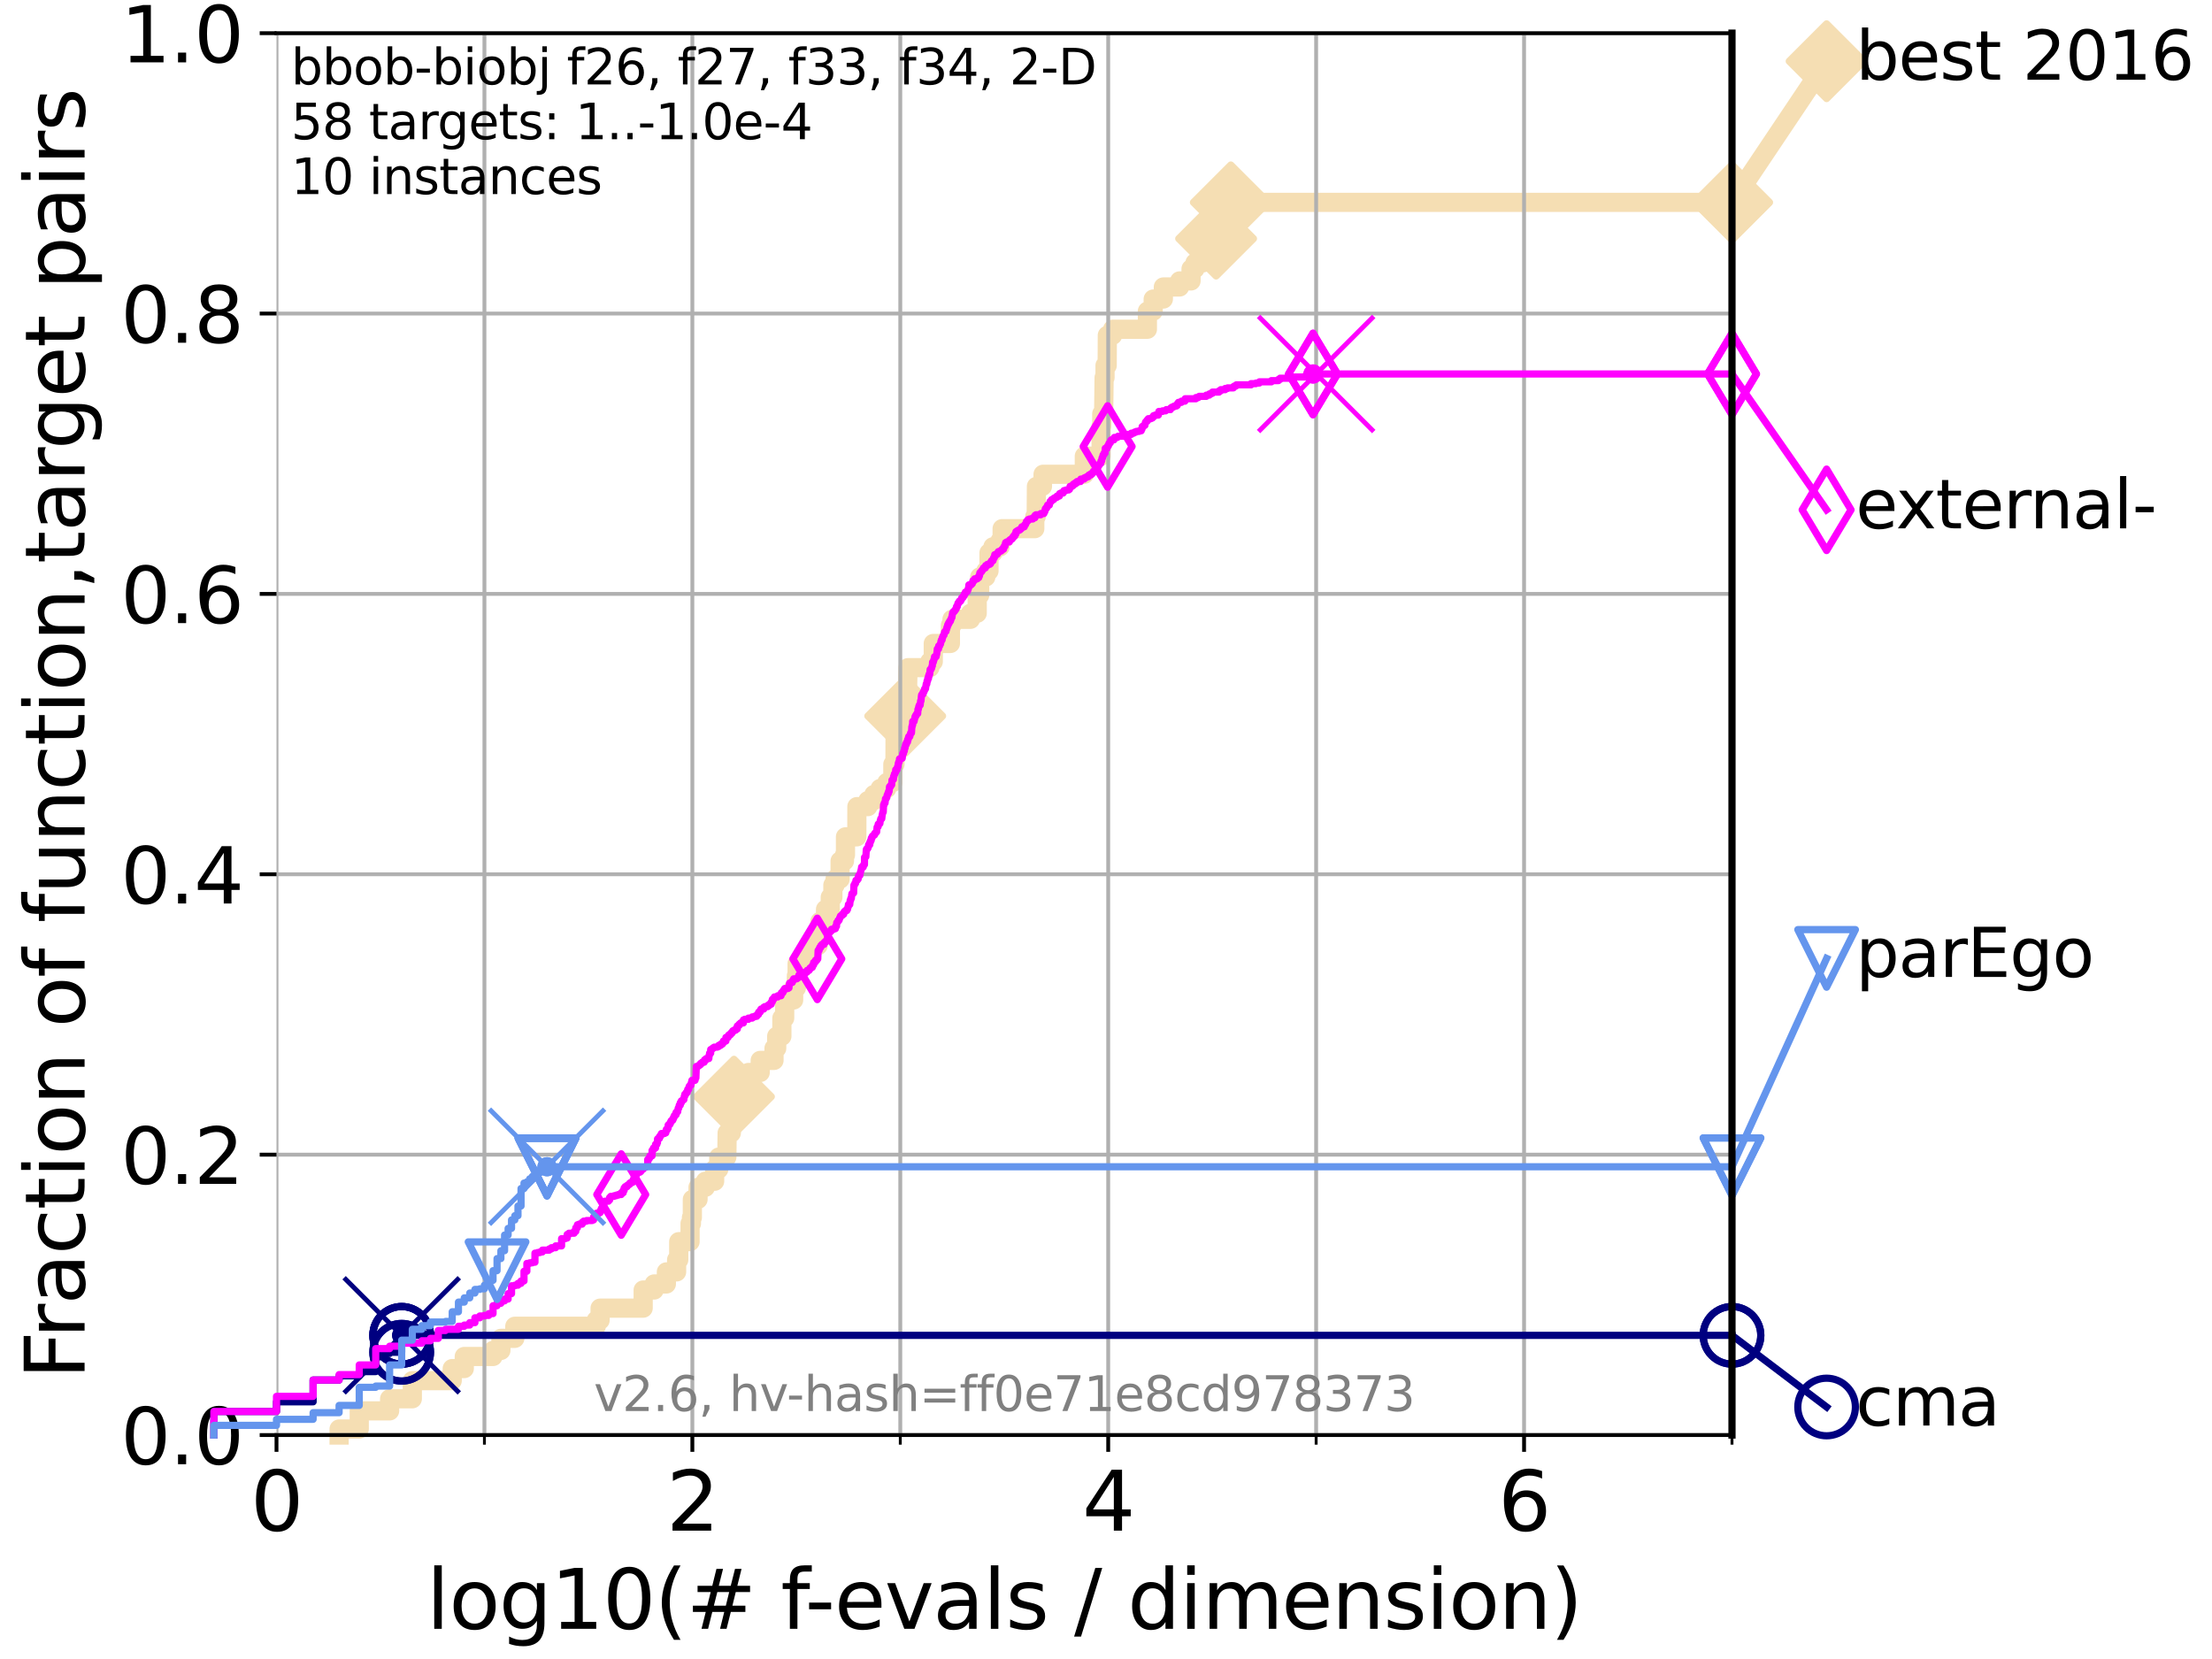 <?xml version="1.0" encoding="utf-8" standalone="no"?>
<!DOCTYPE svg PUBLIC "-//W3C//DTD SVG 1.1//EN"
  "http://www.w3.org/Graphics/SVG/1.1/DTD/svg11.dtd">
<svg xmlns:xlink="http://www.w3.org/1999/xlink" width="460.8pt" height="345.6pt" viewBox="0 0 460.8 345.6" xmlns="http://www.w3.org/2000/svg" version="1.1">
 <defs>
  <style type="text/css">*{stroke-linejoin: round; stroke-linecap: butt}</style>
 </defs>
 <g id="figure_1">
  <g id="patch_1">
   <path d="M 0 345.6 
L 460.8 345.6 
L 460.8 0 
L 0 0 
z
" style="fill: #ffffff"/>
  </g>
  <g id="axes_1">
   <g id="patch_2">
    <path d="M 57.6 298.944 
L 360.806 298.944 
L 360.806 6.912 
L 57.6 6.912 
z
" style="fill: #ffffff"/>
   </g>
   <g id="line2d_1">
    <path d="M 70.639 298.944 
L 70.639 297.685 
L 74.837 297.685 
L 74.837 293.909 
L 81.166 293.909 
L 81.166 291.391 
L 85.894 291.391 
L 85.894 287.615 
L 94.206 287.615 
L 94.206 285.098 
L 96.718 285.098 
L 96.718 282.58 
L 102.708 282.58 
L 102.708 281.321 
L 104.345 281.321 
L 104.345 278.804 
L 107.245 278.804 
L 107.245 276.286 
L 124.211 276.286 
L 124.211 275.028 
L 125.012 275.028 
L 125.012 272.51 
L 133.983 272.51 
L 133.983 268.734 
L 136.271 268.734 
L 136.271 267.475 
L 138.819 267.475 
L 138.819 264.958 
L 140.951 264.958 
L 140.951 262.44 
L 141.393 262.44 
L 141.393 258.664 
L 143.754 258.664 
L 143.754 254.887 
L 144.041 254.887 
L 144.041 253.629 
L 144.23 253.629 
L 144.23 249.852 
L 145.415 249.852 
L 145.415 247.335 
L 146.941 247.335 
L 146.941 246.076 
L 148.874 246.076 
L 148.874 243.559 
L 149.736 243.559 
L 149.736 241.041 
L 151.414 241.041 
L 151.478 236.006 
L 152.353 236.006 
L 152.353 232.23 
L 152.895 232.23 
L 152.895 228.454 
L 153.99 228.454 
L 153.99 227.195 
L 154.865 227.195 
L 154.865 225.936 
L 155.904 225.936 
L 155.904 223.418 
L 158.366 223.418 
L 158.366 220.901 
L 161.24 220.901 
L 161.24 218.383 
L 161.803 218.383 
L 161.803 215.866 
L 162.88 215.866 
L 162.88 212.09 
L 163.464 212.09 
L 163.464 208.313 
L 165.331 208.313 
L 165.331 205.796 
L 165.904 205.796 
L 165.904 203.278 
L 166.052 203.278 
L 166.052 200.761 
L 167.77 200.761 
L 167.77 199.502 
L 168.327 199.502 
L 168.327 196.985 
L 170.426 196.985 
L 170.426 194.467 
L 170.819 194.467 
L 170.819 191.95 
L 171.973 191.95 
L 171.973 189.432 
L 172.958 189.432 
L 172.958 186.914 
L 173.502 186.914 
L 173.502 184.397 
L 173.953 184.397 
L 173.953 183.138 
L 175.008 183.138 
L 175.008 179.362 
L 175.919 179.362 
L 175.919 178.103 
L 176.128 178.103 
L 176.128 174.327 
L 178.492 174.327 
L 178.507 168.033 
L 180.796 168.033 
L 180.796 166.774 
L 182.046 166.774 
L 182.046 165.516 
L 183.348 165.516 
L 183.348 164.257 
L 184.752 164.257 
L 184.752 162.998 
L 185.997 162.998 
L 185.997 159.222 
L 186.432 159.222 
L 186.471 151.669 
L 187.789 151.669 
L 187.789 149.152 
L 188.571 149.152 
L 188.571 145.375 
L 188.862 145.375 
L 188.862 144.117 
L 189.054 144.117 
L 189.158 139.082 
L 193.706 139.082 
L 193.706 137.823 
L 194.418 137.823 
L 194.418 134.047 
L 197.987 134.047 
L 197.987 130.27 
L 198.313 130.27 
L 198.313 129.012 
L 202.167 129.012 
L 202.167 127.753 
L 203.57 127.753 
L 203.57 123.977 
L 204.085 123.977 
L 204.085 120.2 
L 205.364 120.2 
L 205.364 118.942 
L 206.027 118.942 
L 206.027 115.165 
L 206.847 115.165 
L 206.847 113.906 
L 208.337 113.906 
L 208.337 112.648 
L 208.762 112.648 
L 208.762 110.13 
L 215.566 110.13 
L 215.566 107.613 
L 215.861 107.613 
L 215.908 101.319 
L 217.163 101.319 
L 217.163 100.06 
L 217.289 100.06 
L 217.289 98.801 
L 225.884 98.801 
L 225.884 95.025 
L 229.381 95.025 
L 229.381 88.731 
L 229.517 88.731 
L 229.517 86.214 
L 229.909 86.214 
L 230.006 78.661 
L 230.197 78.661 
L 230.197 76.144 
L 230.648 76.144 
L 230.676 69.85 
L 231.783 69.85 
L 231.783 68.591 
L 239.025 68.591 
L 239.025 64.815 
L 240.234 64.815 
L 240.234 62.297 
L 242.348 62.297 
L 242.348 59.78 
L 245.734 59.78 
L 245.734 58.521 
L 248.116 58.521 
L 248.116 56.004 
L 248.94 56.004 
L 248.94 54.745 
L 250.622 54.745 
L 250.622 52.227 
L 251.207 52.227 
L 251.207 49.71 
L 253.335 49.71 
L 253.335 45.934 
L 256.402 45.934 
L 256.402 42.157 
L 360.806 42.157 
L 360.806 42.157 
" style="fill: none; stroke: #f5deb3; stroke-width: 4; stroke-linecap: square"/>
   </g>
   <g id="line2d_2">
    <defs>
     <path id="md6868bd7b8" d="M 0 7.778 
L 7.778 0 
L 0 -7.778 
L -7.778 0 
z
" style="stroke: #f5deb3; stroke-width: 1.5; stroke-linejoin: miter"/>
    </defs>
    <g>
     <use xlink:href="#md6868bd7b8" x="152.895" y="228.454" style="fill: #f5deb3; stroke: #f5deb3; stroke-width: 1.5; stroke-linejoin: miter"/>
     <use xlink:href="#md6868bd7b8" x="188.571" y="149.152" style="fill: #f5deb3; stroke: #f5deb3; stroke-width: 1.5; stroke-linejoin: miter"/>
     <use xlink:href="#md6868bd7b8" x="253.335" y="49.71" style="fill: #f5deb3; stroke: #f5deb3; stroke-width: 1.5; stroke-linejoin: miter"/>
     <use xlink:href="#md6868bd7b8" x="256.402" y="42.157" style="fill: #f5deb3; stroke: #f5deb3; stroke-width: 1.5; stroke-linejoin: miter"/>
     <use xlink:href="#md6868bd7b8" x="360.806" y="42.157" style="fill: #f5deb3; stroke: #f5deb3; stroke-width: 1.5; stroke-linejoin: miter"/>
    </g>
   </g>
   <g id="line2d_3">
    <path style="fill: none; stroke: #f5deb3; stroke-width: 4; stroke-linecap: square"/>
    <g/>
   </g>
   <g id="line2d_4">
    <path d="M 360.806 42.157 
L 380.515 12.753 
" style="fill: none; stroke: #f5deb3; stroke-width: 4; stroke-linecap: square"/>
    <g>
     <use xlink:href="#md6868bd7b8" x="360.806" y="42.157" style="fill: #f5deb3; stroke: #f5deb3; stroke-width: 1.5; stroke-linejoin: miter"/>
     <use xlink:href="#md6868bd7b8" x="380.515" y="12.753" style="fill: #f5deb3; stroke: #f5deb3; stroke-width: 1.5; stroke-linejoin: miter"/>
    </g>
   </g>
   <g id="matplotlib.axis_1">
    <g id="xtick_1">
     <g id="line2d_5">
      <path d="M 57.6 298.944 
L 57.6 6.912 
" clip-path="url(#p66b2377342)" style="fill: none; stroke: #b0b0b0; stroke-width: 0.8; stroke-linecap: square"/>
     </g>
     <g id="line2d_6">
      <defs>
       <path id="ma56a4a3a73" d="M 0 0 
L 0 3.5 
" style="stroke: #000000; stroke-width: 0.8"/>
      </defs>
      <g>
       <use xlink:href="#ma56a4a3a73" x="57.6" y="298.944" style="stroke: #000000; stroke-width: 0.8"/>
      </g>
     </g>
     <g id="text_1">
      <!-- 0 -->
      <g transform="translate(52.192 318.861)scale(0.17 -0.17)">
       <defs>
        <path id="DejaVuSans-30" d="M 2034 4250 
Q 1547 4250 1301 3770 
Q 1056 3291 1056 2328 
Q 1056 1369 1301 889 
Q 1547 409 2034 409 
Q 2525 409 2770 889 
Q 3016 1369 3016 2328 
Q 3016 3291 2770 3770 
Q 2525 4250 2034 4250 
z
M 2034 4750 
Q 2819 4750 3233 4129 
Q 3647 3509 3647 2328 
Q 3647 1150 3233 529 
Q 2819 -91 2034 -91 
Q 1250 -91 836 529 
Q 422 1150 422 2328 
Q 422 3509 836 4129 
Q 1250 4750 2034 4750 
z
" transform="scale(0.016)"/>
       </defs>
       <use xlink:href="#DejaVuSans-30"/>
      </g>
     </g>
    </g>
    <g id="xtick_2">
     <g id="line2d_7">
      <path d="M 144.23 298.944 
L 144.23 6.912 
" clip-path="url(#p66b2377342)" style="fill: none; stroke: #b0b0b0; stroke-width: 0.8; stroke-linecap: square"/>
     </g>
     <g id="line2d_8">
      <g>
       <use xlink:href="#ma56a4a3a73" x="144.23" y="298.944" style="stroke: #000000; stroke-width: 0.8"/>
      </g>
     </g>
     <g id="text_2">
      <!-- 2 -->
      <g transform="translate(138.822 318.861)scale(0.17 -0.17)">
       <defs>
        <path id="DejaVuSans-32" d="M 1228 531 
L 3431 531 
L 3431 0 
L 469 0 
L 469 531 
Q 828 903 1448 1529 
Q 2069 2156 2228 2338 
Q 2531 2678 2651 2914 
Q 2772 3150 2772 3378 
Q 2772 3750 2511 3984 
Q 2250 4219 1831 4219 
Q 1534 4219 1204 4116 
Q 875 4013 500 3803 
L 500 4441 
Q 881 4594 1212 4672 
Q 1544 4750 1819 4750 
Q 2544 4750 2975 4387 
Q 3406 4025 3406 3419 
Q 3406 3131 3298 2873 
Q 3191 2616 2906 2266 
Q 2828 2175 2409 1742 
Q 1991 1309 1228 531 
z
" transform="scale(0.016)"/>
       </defs>
       <use xlink:href="#DejaVuSans-32"/>
      </g>
     </g>
    </g>
    <g id="xtick_3">
     <g id="line2d_9">
      <path d="M 230.861 298.944 
L 230.861 6.912 
" clip-path="url(#p66b2377342)" style="fill: none; stroke: #b0b0b0; stroke-width: 0.8; stroke-linecap: square"/>
     </g>
     <g id="line2d_10">
      <g>
       <use xlink:href="#ma56a4a3a73" x="230.861" y="298.944" style="stroke: #000000; stroke-width: 0.8"/>
      </g>
     </g>
     <g id="text_3">
      <!-- 4 -->
      <g transform="translate(225.453 318.861)scale(0.17 -0.17)">
       <defs>
        <path id="DejaVuSans-34" d="M 2419 4116 
L 825 1625 
L 2419 1625 
L 2419 4116 
z
M 2253 4666 
L 3047 4666 
L 3047 1625 
L 3713 1625 
L 3713 1100 
L 3047 1100 
L 3047 0 
L 2419 0 
L 2419 1100 
L 313 1100 
L 313 1709 
L 2253 4666 
z
" transform="scale(0.016)"/>
       </defs>
       <use xlink:href="#DejaVuSans-34"/>
      </g>
     </g>
    </g>
    <g id="xtick_4">
     <g id="line2d_11">
      <path d="M 317.491 298.944 
L 317.491 6.912 
" clip-path="url(#p66b2377342)" style="fill: none; stroke: #b0b0b0; stroke-width: 0.8; stroke-linecap: square"/>
     </g>
     <g id="line2d_12">
      <g>
       <use xlink:href="#ma56a4a3a73" x="317.491" y="298.944" style="stroke: #000000; stroke-width: 0.8"/>
      </g>
     </g>
     <g id="text_4">
      <!-- 6 -->
      <g transform="translate(312.083 318.861)scale(0.17 -0.17)">
       <defs>
        <path id="DejaVuSans-36" d="M 2113 2584 
Q 1688 2584 1439 2293 
Q 1191 2003 1191 1497 
Q 1191 994 1439 701 
Q 1688 409 2113 409 
Q 2538 409 2786 701 
Q 3034 994 3034 1497 
Q 3034 2003 2786 2293 
Q 2538 2584 2113 2584 
z
M 3366 4563 
L 3366 3988 
Q 3128 4100 2886 4159 
Q 2644 4219 2406 4219 
Q 1781 4219 1451 3797 
Q 1122 3375 1075 2522 
Q 1259 2794 1537 2939 
Q 1816 3084 2150 3084 
Q 2853 3084 3261 2657 
Q 3669 2231 3669 1497 
Q 3669 778 3244 343 
Q 2819 -91 2113 -91 
Q 1303 -91 875 529 
Q 447 1150 447 2328 
Q 447 3434 972 4092 
Q 1497 4750 2381 4750 
Q 2619 4750 2861 4703 
Q 3103 4656 3366 4563 
z
" transform="scale(0.016)"/>
       </defs>
       <use xlink:href="#DejaVuSans-36"/>
      </g>
     </g>
    </g>
    <g id="xtick_5">
     <g id="line2d_13">
      <path d="M 100.915 298.944 
L 100.915 6.912 
" clip-path="url(#p66b2377342)" style="fill: none; stroke: #b0b0b0; stroke-width: 0.8; stroke-linecap: square"/>
     </g>
     <g id="line2d_14">
      <defs>
       <path id="m32ded5855e" d="M 0 0 
L 0 2 
" style="stroke: #000000; stroke-width: 0.6"/>
      </defs>
      <g>
       <use xlink:href="#m32ded5855e" x="100.915" y="298.944" style="stroke: #000000; stroke-width: 0.6"/>
      </g>
     </g>
    </g>
    <g id="xtick_6">
     <g id="line2d_15">
      <path d="M 187.546 298.944 
L 187.546 6.912 
" clip-path="url(#p66b2377342)" style="fill: none; stroke: #b0b0b0; stroke-width: 0.8; stroke-linecap: square"/>
     </g>
     <g id="line2d_16">
      <g>
       <use xlink:href="#m32ded5855e" x="187.546" y="298.944" style="stroke: #000000; stroke-width: 0.6"/>
      </g>
     </g>
    </g>
    <g id="xtick_7">
     <g id="line2d_17">
      <path d="M 274.176 298.944 
L 274.176 6.912 
" clip-path="url(#p66b2377342)" style="fill: none; stroke: #b0b0b0; stroke-width: 0.8; stroke-linecap: square"/>
     </g>
     <g id="line2d_18">
      <g>
       <use xlink:href="#m32ded5855e" x="274.176" y="298.944" style="stroke: #000000; stroke-width: 0.6"/>
      </g>
     </g>
    </g>
    <g id="xtick_8">
     <g id="line2d_19">
      <path d="M 360.806 298.944 
L 360.806 6.912 
" clip-path="url(#p66b2377342)" style="fill: none; stroke: #b0b0b0; stroke-width: 0.8; stroke-linecap: square"/>
     </g>
     <g id="line2d_20">
      <g>
       <use xlink:href="#m32ded5855e" x="360.806" y="298.944" style="stroke: #000000; stroke-width: 0.6"/>
      </g>
     </g>
    </g>
    <g id="text_5">
     <!-- log10(# f-evals / dimension) -->
     <g transform="translate(88.823 339.314)scale(0.17 -0.17)">
      <defs>
       <path id="DejaVuSans-6c" d="M 603 4863 
L 1178 4863 
L 1178 0 
L 603 0 
L 603 4863 
z
" transform="scale(0.016)"/>
       <path id="DejaVuSans-6f" d="M 1959 3097 
Q 1497 3097 1228 2736 
Q 959 2375 959 1747 
Q 959 1119 1226 758 
Q 1494 397 1959 397 
Q 2419 397 2687 759 
Q 2956 1122 2956 1747 
Q 2956 2369 2687 2733 
Q 2419 3097 1959 3097 
z
M 1959 3584 
Q 2709 3584 3137 3096 
Q 3566 2609 3566 1747 
Q 3566 888 3137 398 
Q 2709 -91 1959 -91 
Q 1206 -91 779 398 
Q 353 888 353 1747 
Q 353 2609 779 3096 
Q 1206 3584 1959 3584 
z
" transform="scale(0.016)"/>
       <path id="DejaVuSans-67" d="M 2906 1791 
Q 2906 2416 2648 2759 
Q 2391 3103 1925 3103 
Q 1463 3103 1205 2759 
Q 947 2416 947 1791 
Q 947 1169 1205 825 
Q 1463 481 1925 481 
Q 2391 481 2648 825 
Q 2906 1169 2906 1791 
z
M 3481 434 
Q 3481 -459 3084 -895 
Q 2688 -1331 1869 -1331 
Q 1566 -1331 1297 -1286 
Q 1028 -1241 775 -1147 
L 775 -588 
Q 1028 -725 1275 -790 
Q 1522 -856 1778 -856 
Q 2344 -856 2625 -561 
Q 2906 -266 2906 331 
L 2906 616 
Q 2728 306 2450 153 
Q 2172 0 1784 0 
Q 1141 0 747 490 
Q 353 981 353 1791 
Q 353 2603 747 3093 
Q 1141 3584 1784 3584 
Q 2172 3584 2450 3431 
Q 2728 3278 2906 2969 
L 2906 3500 
L 3481 3500 
L 3481 434 
z
" transform="scale(0.016)"/>
       <path id="DejaVuSans-31" d="M 794 531 
L 1825 531 
L 1825 4091 
L 703 3866 
L 703 4441 
L 1819 4666 
L 2450 4666 
L 2450 531 
L 3481 531 
L 3481 0 
L 794 0 
L 794 531 
z
" transform="scale(0.016)"/>
       <path id="DejaVuSans-28" d="M 1984 4856 
Q 1566 4138 1362 3434 
Q 1159 2731 1159 2009 
Q 1159 1288 1364 580 
Q 1569 -128 1984 -844 
L 1484 -844 
Q 1016 -109 783 600 
Q 550 1309 550 2009 
Q 550 2706 781 3412 
Q 1013 4119 1484 4856 
L 1984 4856 
z
" transform="scale(0.016)"/>
       <path id="DejaVuSans-23" d="M 3272 2816 
L 2363 2816 
L 2100 1772 
L 3016 1772 
L 3272 2816 
z
M 2803 4594 
L 2478 3297 
L 3391 3297 
L 3719 4594 
L 4219 4594 
L 3897 3297 
L 4872 3297 
L 4872 2816 
L 3775 2816 
L 3519 1772 
L 4513 1772 
L 4513 1294 
L 3397 1294 
L 3072 0 
L 2572 0 
L 2894 1294 
L 1978 1294 
L 1656 0 
L 1153 0 
L 1478 1294 
L 494 1294 
L 494 1772 
L 1594 1772 
L 1856 2816 
L 850 2816 
L 850 3297 
L 1978 3297 
L 2297 4594 
L 2803 4594 
z
" transform="scale(0.016)"/>
       <path id="DejaVuSans-20" transform="scale(0.016)"/>
       <path id="DejaVuSans-66" d="M 2375 4863 
L 2375 4384 
L 1825 4384 
Q 1516 4384 1395 4259 
Q 1275 4134 1275 3809 
L 1275 3500 
L 2222 3500 
L 2222 3053 
L 1275 3053 
L 1275 0 
L 697 0 
L 697 3053 
L 147 3053 
L 147 3500 
L 697 3500 
L 697 3744 
Q 697 4328 969 4595 
Q 1241 4863 1831 4863 
L 2375 4863 
z
" transform="scale(0.016)"/>
       <path id="DejaVuSans-2d" d="M 313 2009 
L 1997 2009 
L 1997 1497 
L 313 1497 
L 313 2009 
z
" transform="scale(0.016)"/>
       <path id="DejaVuSans-65" d="M 3597 1894 
L 3597 1613 
L 953 1613 
Q 991 1019 1311 708 
Q 1631 397 2203 397 
Q 2534 397 2845 478 
Q 3156 559 3463 722 
L 3463 178 
Q 3153 47 2828 -22 
Q 2503 -91 2169 -91 
Q 1331 -91 842 396 
Q 353 884 353 1716 
Q 353 2575 817 3079 
Q 1281 3584 2069 3584 
Q 2775 3584 3186 3129 
Q 3597 2675 3597 1894 
z
M 3022 2063 
Q 3016 2534 2758 2815 
Q 2500 3097 2075 3097 
Q 1594 3097 1305 2825 
Q 1016 2553 972 2059 
L 3022 2063 
z
" transform="scale(0.016)"/>
       <path id="DejaVuSans-76" d="M 191 3500 
L 800 3500 
L 1894 563 
L 2988 3500 
L 3597 3500 
L 2284 0 
L 1503 0 
L 191 3500 
z
" transform="scale(0.016)"/>
       <path id="DejaVuSans-61" d="M 2194 1759 
Q 1497 1759 1228 1600 
Q 959 1441 959 1056 
Q 959 750 1161 570 
Q 1363 391 1709 391 
Q 2188 391 2477 730 
Q 2766 1069 2766 1631 
L 2766 1759 
L 2194 1759 
z
M 3341 1997 
L 3341 0 
L 2766 0 
L 2766 531 
Q 2569 213 2275 61 
Q 1981 -91 1556 -91 
Q 1019 -91 701 211 
Q 384 513 384 1019 
Q 384 1609 779 1909 
Q 1175 2209 1959 2209 
L 2766 2209 
L 2766 2266 
Q 2766 2663 2505 2880 
Q 2244 3097 1772 3097 
Q 1472 3097 1187 3025 
Q 903 2953 641 2809 
L 641 3341 
Q 956 3463 1253 3523 
Q 1550 3584 1831 3584 
Q 2591 3584 2966 3190 
Q 3341 2797 3341 1997 
z
" transform="scale(0.016)"/>
       <path id="DejaVuSans-73" d="M 2834 3397 
L 2834 2853 
Q 2591 2978 2328 3040 
Q 2066 3103 1784 3103 
Q 1356 3103 1142 2972 
Q 928 2841 928 2578 
Q 928 2378 1081 2264 
Q 1234 2150 1697 2047 
L 1894 2003 
Q 2506 1872 2764 1633 
Q 3022 1394 3022 966 
Q 3022 478 2636 193 
Q 2250 -91 1575 -91 
Q 1294 -91 989 -36 
Q 684 19 347 128 
L 347 722 
Q 666 556 975 473 
Q 1284 391 1588 391 
Q 1994 391 2212 530 
Q 2431 669 2431 922 
Q 2431 1156 2273 1281 
Q 2116 1406 1581 1522 
L 1381 1569 
Q 847 1681 609 1914 
Q 372 2147 372 2553 
Q 372 3047 722 3315 
Q 1072 3584 1716 3584 
Q 2034 3584 2315 3537 
Q 2597 3491 2834 3397 
z
" transform="scale(0.016)"/>
       <path id="DejaVuSans-2f" d="M 1625 4666 
L 2156 4666 
L 531 -594 
L 0 -594 
L 1625 4666 
z
" transform="scale(0.016)"/>
       <path id="DejaVuSans-64" d="M 2906 2969 
L 2906 4863 
L 3481 4863 
L 3481 0 
L 2906 0 
L 2906 525 
Q 2725 213 2448 61 
Q 2172 -91 1784 -91 
Q 1150 -91 751 415 
Q 353 922 353 1747 
Q 353 2572 751 3078 
Q 1150 3584 1784 3584 
Q 2172 3584 2448 3432 
Q 2725 3281 2906 2969 
z
M 947 1747 
Q 947 1113 1208 752 
Q 1469 391 1925 391 
Q 2381 391 2643 752 
Q 2906 1113 2906 1747 
Q 2906 2381 2643 2742 
Q 2381 3103 1925 3103 
Q 1469 3103 1208 2742 
Q 947 2381 947 1747 
z
" transform="scale(0.016)"/>
       <path id="DejaVuSans-69" d="M 603 3500 
L 1178 3500 
L 1178 0 
L 603 0 
L 603 3500 
z
M 603 4863 
L 1178 4863 
L 1178 4134 
L 603 4134 
L 603 4863 
z
" transform="scale(0.016)"/>
       <path id="DejaVuSans-6d" d="M 3328 2828 
Q 3544 3216 3844 3400 
Q 4144 3584 4550 3584 
Q 5097 3584 5394 3201 
Q 5691 2819 5691 2113 
L 5691 0 
L 5113 0 
L 5113 2094 
Q 5113 2597 4934 2840 
Q 4756 3084 4391 3084 
Q 3944 3084 3684 2787 
Q 3425 2491 3425 1978 
L 3425 0 
L 2847 0 
L 2847 2094 
Q 2847 2600 2669 2842 
Q 2491 3084 2119 3084 
Q 1678 3084 1418 2786 
Q 1159 2488 1159 1978 
L 1159 0 
L 581 0 
L 581 3500 
L 1159 3500 
L 1159 2956 
Q 1356 3278 1631 3431 
Q 1906 3584 2284 3584 
Q 2666 3584 2933 3390 
Q 3200 3197 3328 2828 
z
" transform="scale(0.016)"/>
       <path id="DejaVuSans-6e" d="M 3513 2113 
L 3513 0 
L 2938 0 
L 2938 2094 
Q 2938 2591 2744 2837 
Q 2550 3084 2163 3084 
Q 1697 3084 1428 2787 
Q 1159 2491 1159 1978 
L 1159 0 
L 581 0 
L 581 3500 
L 1159 3500 
L 1159 2956 
Q 1366 3272 1645 3428 
Q 1925 3584 2291 3584 
Q 2894 3584 3203 3211 
Q 3513 2838 3513 2113 
z
" transform="scale(0.016)"/>
       <path id="DejaVuSans-29" d="M 513 4856 
L 1013 4856 
Q 1481 4119 1714 3412 
Q 1947 2706 1947 2009 
Q 1947 1309 1714 600 
Q 1481 -109 1013 -844 
L 513 -844 
Q 928 -128 1133 580 
Q 1338 1288 1338 2009 
Q 1338 2731 1133 3434 
Q 928 4138 513 4856 
z
" transform="scale(0.016)"/>
      </defs>
      <use xlink:href="#DejaVuSans-6c"/>
      <use xlink:href="#DejaVuSans-6f" x="27.783"/>
      <use xlink:href="#DejaVuSans-67" x="88.965"/>
      <use xlink:href="#DejaVuSans-31" x="152.441"/>
      <use xlink:href="#DejaVuSans-30" x="216.064"/>
      <use xlink:href="#DejaVuSans-28" x="279.688"/>
      <use xlink:href="#DejaVuSans-23" x="318.701"/>
      <use xlink:href="#DejaVuSans-20" x="402.49"/>
      <use xlink:href="#DejaVuSans-66" x="434.277"/>
      <use xlink:href="#DejaVuSans-2d" x="463.982"/>
      <use xlink:href="#DejaVuSans-65" x="500.066"/>
      <use xlink:href="#DejaVuSans-76" x="561.59"/>
      <use xlink:href="#DejaVuSans-61" x="620.77"/>
      <use xlink:href="#DejaVuSans-6c" x="682.049"/>
      <use xlink:href="#DejaVuSans-73" x="709.832"/>
      <use xlink:href="#DejaVuSans-20" x="761.932"/>
      <use xlink:href="#DejaVuSans-2f" x="793.719"/>
      <use xlink:href="#DejaVuSans-20" x="827.41"/>
      <use xlink:href="#DejaVuSans-64" x="859.197"/>
      <use xlink:href="#DejaVuSans-69" x="922.674"/>
      <use xlink:href="#DejaVuSans-6d" x="950.457"/>
      <use xlink:href="#DejaVuSans-65" x="1047.869"/>
      <use xlink:href="#DejaVuSans-6e" x="1109.393"/>
      <use xlink:href="#DejaVuSans-73" x="1172.771"/>
      <use xlink:href="#DejaVuSans-69" x="1224.871"/>
      <use xlink:href="#DejaVuSans-6f" x="1252.654"/>
      <use xlink:href="#DejaVuSans-6e" x="1313.836"/>
      <use xlink:href="#DejaVuSans-29" x="1377.215"/>
     </g>
    </g>
   </g>
   <g id="matplotlib.axis_2">
    <g id="ytick_1">
     <g id="line2d_21">
      <path d="M 57.6 298.944 
L 360.806 298.944 
" clip-path="url(#p66b2377342)" style="fill: none; stroke: #b0b0b0; stroke-width: 0.8; stroke-linecap: square"/>
     </g>
     <g id="line2d_22">
      <defs>
       <path id="m12edc86ac9" d="M 0 0 
L -3.5 0 
" style="stroke: #000000; stroke-width: 0.8"/>
      </defs>
      <g>
       <use xlink:href="#m12edc86ac9" x="57.6" y="298.944" style="stroke: #000000; stroke-width: 0.8"/>
      </g>
     </g>
     <g id="text_6">
      <!-- 0.0 -->
      <g transform="translate(25.155 305.023)scale(0.16 -0.16)">
       <defs>
        <path id="DejaVuSans-2e" d="M 684 794 
L 1344 794 
L 1344 0 
L 684 0 
L 684 794 
z
" transform="scale(0.016)"/>
       </defs>
       <use xlink:href="#DejaVuSans-30"/>
       <use xlink:href="#DejaVuSans-2e" x="63.623"/>
       <use xlink:href="#DejaVuSans-30" x="95.41"/>
      </g>
     </g>
    </g>
    <g id="ytick_2">
     <g id="line2d_23">
      <path d="M 57.6 240.538 
L 360.806 240.538 
" clip-path="url(#p66b2377342)" style="fill: none; stroke: #b0b0b0; stroke-width: 0.8; stroke-linecap: square"/>
     </g>
     <g id="line2d_24">
      <g>
       <use xlink:href="#m12edc86ac9" x="57.6" y="240.538" style="stroke: #000000; stroke-width: 0.8"/>
      </g>
     </g>
     <g id="text_7">
      <!-- 0.2 -->
      <g transform="translate(25.155 246.616)scale(0.16 -0.16)">
       <use xlink:href="#DejaVuSans-30"/>
       <use xlink:href="#DejaVuSans-2e" x="63.623"/>
       <use xlink:href="#DejaVuSans-32" x="95.41"/>
      </g>
     </g>
    </g>
    <g id="ytick_3">
     <g id="line2d_25">
      <path d="M 57.6 182.131 
L 360.806 182.131 
" clip-path="url(#p66b2377342)" style="fill: none; stroke: #b0b0b0; stroke-width: 0.8; stroke-linecap: square"/>
     </g>
     <g id="line2d_26">
      <g>
       <use xlink:href="#m12edc86ac9" x="57.6" y="182.131" style="stroke: #000000; stroke-width: 0.8"/>
      </g>
     </g>
     <g id="text_8">
      <!-- 0.4 -->
      <g transform="translate(25.155 188.21)scale(0.16 -0.16)">
       <use xlink:href="#DejaVuSans-30"/>
       <use xlink:href="#DejaVuSans-2e" x="63.623"/>
       <use xlink:href="#DejaVuSans-34" x="95.41"/>
      </g>
     </g>
    </g>
    <g id="ytick_4">
     <g id="line2d_27">
      <path d="M 57.6 123.725 
L 360.806 123.725 
" clip-path="url(#p66b2377342)" style="fill: none; stroke: #b0b0b0; stroke-width: 0.8; stroke-linecap: square"/>
     </g>
     <g id="line2d_28">
      <g>
       <use xlink:href="#m12edc86ac9" x="57.6" y="123.725" style="stroke: #000000; stroke-width: 0.8"/>
      </g>
     </g>
     <g id="text_9">
      <!-- 0.6 -->
      <g transform="translate(25.155 129.804)scale(0.16 -0.16)">
       <use xlink:href="#DejaVuSans-30"/>
       <use xlink:href="#DejaVuSans-2e" x="63.623"/>
       <use xlink:href="#DejaVuSans-36" x="95.41"/>
      </g>
     </g>
    </g>
    <g id="ytick_5">
     <g id="line2d_29">
      <path d="M 57.6 65.318 
L 360.806 65.318 
" clip-path="url(#p66b2377342)" style="fill: none; stroke: #b0b0b0; stroke-width: 0.8; stroke-linecap: square"/>
     </g>
     <g id="line2d_30">
      <g>
       <use xlink:href="#m12edc86ac9" x="57.6" y="65.318" style="stroke: #000000; stroke-width: 0.8"/>
      </g>
     </g>
     <g id="text_10">
      <!-- 0.8 -->
      <g transform="translate(25.155 71.397)scale(0.16 -0.16)">
       <defs>
        <path id="DejaVuSans-38" d="M 2034 2216 
Q 1584 2216 1326 1975 
Q 1069 1734 1069 1313 
Q 1069 891 1326 650 
Q 1584 409 2034 409 
Q 2484 409 2743 651 
Q 3003 894 3003 1313 
Q 3003 1734 2745 1975 
Q 2488 2216 2034 2216 
z
M 1403 2484 
Q 997 2584 770 2862 
Q 544 3141 544 3541 
Q 544 4100 942 4425 
Q 1341 4750 2034 4750 
Q 2731 4750 3128 4425 
Q 3525 4100 3525 3541 
Q 3525 3141 3298 2862 
Q 3072 2584 2669 2484 
Q 3125 2378 3379 2068 
Q 3634 1759 3634 1313 
Q 3634 634 3220 271 
Q 2806 -91 2034 -91 
Q 1263 -91 848 271 
Q 434 634 434 1313 
Q 434 1759 690 2068 
Q 947 2378 1403 2484 
z
M 1172 3481 
Q 1172 3119 1398 2916 
Q 1625 2713 2034 2713 
Q 2441 2713 2670 2916 
Q 2900 3119 2900 3481 
Q 2900 3844 2670 4047 
Q 2441 4250 2034 4250 
Q 1625 4250 1398 4047 
Q 1172 3844 1172 3481 
z
" transform="scale(0.016)"/>
       </defs>
       <use xlink:href="#DejaVuSans-30"/>
       <use xlink:href="#DejaVuSans-2e" x="63.623"/>
       <use xlink:href="#DejaVuSans-38" x="95.41"/>
      </g>
     </g>
    </g>
    <g id="ytick_6">
     <g id="line2d_31">
      <path d="M 57.6 6.912 
L 360.806 6.912 
" clip-path="url(#p66b2377342)" style="fill: none; stroke: #b0b0b0; stroke-width: 0.8; stroke-linecap: square"/>
     </g>
     <g id="line2d_32">
      <g>
       <use xlink:href="#m12edc86ac9" x="57.6" y="6.912" style="stroke: #000000; stroke-width: 0.8"/>
      </g>
     </g>
     <g id="text_11">
      <!-- 1.0 -->
      <g transform="translate(25.155 12.991)scale(0.16 -0.16)">
       <use xlink:href="#DejaVuSans-31"/>
       <use xlink:href="#DejaVuSans-2e" x="63.623"/>
       <use xlink:href="#DejaVuSans-30" x="95.41"/>
      </g>
     </g>
    </g>
    <g id="text_12">
     <!-- Fraction of function,target pairs -->
     <g transform="translate(17.62 287.313)rotate(-90)scale(0.17 -0.17)">
      <defs>
       <path id="DejaVuSans-46" d="M 628 4666 
L 3309 4666 
L 3309 4134 
L 1259 4134 
L 1259 2759 
L 3109 2759 
L 3109 2228 
L 1259 2228 
L 1259 0 
L 628 0 
L 628 4666 
z
" transform="scale(0.016)"/>
       <path id="DejaVuSans-72" d="M 2631 2963 
Q 2534 3019 2420 3045 
Q 2306 3072 2169 3072 
Q 1681 3072 1420 2755 
Q 1159 2438 1159 1844 
L 1159 0 
L 581 0 
L 581 3500 
L 1159 3500 
L 1159 2956 
Q 1341 3275 1631 3429 
Q 1922 3584 2338 3584 
Q 2397 3584 2469 3576 
Q 2541 3569 2628 3553 
L 2631 2963 
z
" transform="scale(0.016)"/>
       <path id="DejaVuSans-63" d="M 3122 3366 
L 3122 2828 
Q 2878 2963 2633 3030 
Q 2388 3097 2138 3097 
Q 1578 3097 1268 2742 
Q 959 2388 959 1747 
Q 959 1106 1268 751 
Q 1578 397 2138 397 
Q 2388 397 2633 464 
Q 2878 531 3122 666 
L 3122 134 
Q 2881 22 2623 -34 
Q 2366 -91 2075 -91 
Q 1284 -91 818 406 
Q 353 903 353 1747 
Q 353 2603 823 3093 
Q 1294 3584 2113 3584 
Q 2378 3584 2631 3529 
Q 2884 3475 3122 3366 
z
" transform="scale(0.016)"/>
       <path id="DejaVuSans-74" d="M 1172 4494 
L 1172 3500 
L 2356 3500 
L 2356 3053 
L 1172 3053 
L 1172 1153 
Q 1172 725 1289 603 
Q 1406 481 1766 481 
L 2356 481 
L 2356 0 
L 1766 0 
Q 1100 0 847 248 
Q 594 497 594 1153 
L 594 3053 
L 172 3053 
L 172 3500 
L 594 3500 
L 594 4494 
L 1172 4494 
z
" transform="scale(0.016)"/>
       <path id="DejaVuSans-75" d="M 544 1381 
L 544 3500 
L 1119 3500 
L 1119 1403 
Q 1119 906 1312 657 
Q 1506 409 1894 409 
Q 2359 409 2629 706 
Q 2900 1003 2900 1516 
L 2900 3500 
L 3475 3500 
L 3475 0 
L 2900 0 
L 2900 538 
Q 2691 219 2414 64 
Q 2138 -91 1772 -91 
Q 1169 -91 856 284 
Q 544 659 544 1381 
z
M 1991 3584 
L 1991 3584 
z
" transform="scale(0.016)"/>
       <path id="DejaVuSans-2c" d="M 750 794 
L 1409 794 
L 1409 256 
L 897 -744 
L 494 -744 
L 750 256 
L 750 794 
z
" transform="scale(0.016)"/>
       <path id="DejaVuSans-70" d="M 1159 525 
L 1159 -1331 
L 581 -1331 
L 581 3500 
L 1159 3500 
L 1159 2969 
Q 1341 3281 1617 3432 
Q 1894 3584 2278 3584 
Q 2916 3584 3314 3078 
Q 3713 2572 3713 1747 
Q 3713 922 3314 415 
Q 2916 -91 2278 -91 
Q 1894 -91 1617 61 
Q 1341 213 1159 525 
z
M 3116 1747 
Q 3116 2381 2855 2742 
Q 2594 3103 2138 3103 
Q 1681 3103 1420 2742 
Q 1159 2381 1159 1747 
Q 1159 1113 1420 752 
Q 1681 391 2138 391 
Q 2594 391 2855 752 
Q 3116 1113 3116 1747 
z
" transform="scale(0.016)"/>
      </defs>
      <use xlink:href="#DejaVuSans-46"/>
      <use xlink:href="#DejaVuSans-72" x="50.27"/>
      <use xlink:href="#DejaVuSans-61" x="91.383"/>
      <use xlink:href="#DejaVuSans-63" x="152.662"/>
      <use xlink:href="#DejaVuSans-74" x="207.643"/>
      <use xlink:href="#DejaVuSans-69" x="246.852"/>
      <use xlink:href="#DejaVuSans-6f" x="274.635"/>
      <use xlink:href="#DejaVuSans-6e" x="335.816"/>
      <use xlink:href="#DejaVuSans-20" x="399.195"/>
      <use xlink:href="#DejaVuSans-6f" x="430.982"/>
      <use xlink:href="#DejaVuSans-66" x="492.164"/>
      <use xlink:href="#DejaVuSans-20" x="527.369"/>
      <use xlink:href="#DejaVuSans-66" x="559.156"/>
      <use xlink:href="#DejaVuSans-75" x="594.361"/>
      <use xlink:href="#DejaVuSans-6e" x="657.74"/>
      <use xlink:href="#DejaVuSans-63" x="721.119"/>
      <use xlink:href="#DejaVuSans-74" x="776.1"/>
      <use xlink:href="#DejaVuSans-69" x="815.309"/>
      <use xlink:href="#DejaVuSans-6f" x="843.092"/>
      <use xlink:href="#DejaVuSans-6e" x="904.273"/>
      <use xlink:href="#DejaVuSans-2c" x="967.652"/>
      <use xlink:href="#DejaVuSans-74" x="999.439"/>
      <use xlink:href="#DejaVuSans-61" x="1038.648"/>
      <use xlink:href="#DejaVuSans-72" x="1099.928"/>
      <use xlink:href="#DejaVuSans-67" x="1139.291"/>
      <use xlink:href="#DejaVuSans-65" x="1202.768"/>
      <use xlink:href="#DejaVuSans-74" x="1264.291"/>
      <use xlink:href="#DejaVuSans-20" x="1303.5"/>
      <use xlink:href="#DejaVuSans-70" x="1335.287"/>
      <use xlink:href="#DejaVuSans-61" x="1398.764"/>
      <use xlink:href="#DejaVuSans-69" x="1460.043"/>
      <use xlink:href="#DejaVuSans-72" x="1487.826"/>
      <use xlink:href="#DejaVuSans-73" x="1528.939"/>
     </g>
    </g>
   </g>
   <g id="line2d_33">
    <defs>
     <path id="m7af6ca9463" d="M 0 1.5 
C 0.398 1.5 0.779 1.342 1.061 1.061 
C 1.342 0.779 1.5 0.398 1.5 0 
C 1.5 -0.398 1.342 -0.779 1.061 -1.061 
C 0.779 -1.342 0.398 -1.5 0 -1.5 
C -0.398 -1.5 -0.779 -1.342 -1.061 -1.061 
C -1.342 -0.779 -1.5 -0.398 -1.5 0 
C -1.5 0.398 -1.342 0.779 -1.061 1.061 
C -0.779 1.342 -0.398 1.5 0 1.5 
z
" style="stroke: #f5deb3"/>
    </defs>
    <g>
     <use xlink:href="#m7af6ca9463" x="256.402" y="42.157" style="fill: #f5deb3; stroke: #f5deb3"/>
     <use xlink:href="#m7af6ca9463" x="256.402" y="42.157" style="fill: #f5deb3; stroke: #f5deb3"/>
    </g>
   </g>
   <g id="line2d_34">
    <defs>
     <path id="ma26aca6e9d" d="M 0 1.5 
C 0.398 1.5 0.779 1.342 1.061 1.061 
C 1.342 0.779 1.5 0.398 1.5 0 
C 1.5 -0.398 1.342 -0.779 1.061 -1.061 
C 0.779 -1.342 0.398 -1.5 0 -1.5 
C -0.398 -1.5 -0.779 -1.342 -1.061 -1.061 
C -1.342 -0.779 -1.5 -0.398 -1.5 0 
C -1.5 0.398 -1.342 0.779 -1.061 1.061 
C -0.779 1.342 -0.398 1.5 0 1.5 
z
" style="stroke: #000080"/>
    </defs>
    <g>
     <use xlink:href="#ma26aca6e9d" x="83.678" y="278.174" style="fill: #000080; stroke: #000080"/>
     <use xlink:href="#ma26aca6e9d" x="83.678" y="278.174" style="fill: #000080; stroke: #000080"/>
    </g>
   </g>
   <g id="line2d_35">
    <path d="M 44.561 298.944 
L 44.561 294.035 
L 57.6 294.035 
L 57.6 292.021 
L 65.227 292.021 
L 65.227 287.489 
L 70.639 287.489 
L 70.639 286.608 
L 74.837 286.608 
L 74.837 285.727 
L 78.267 285.727 
L 78.267 281.951 
L 81.166 281.951 
L 81.166 281.699 
L 83.678 281.699 
L 83.678 278.174 
L 360.806 278.174 
" style="fill: none; stroke: #000080; stroke-width: 1.5; stroke-linecap: square"/>
   </g>
   <g id="line2d_36">
    <defs>
     <path id="m3fccb17375" d="M 0 6 
C 1.591 6 3.117 5.368 4.243 4.243 
C 5.368 3.117 6 1.591 6 0 
C 6 -1.591 5.368 -3.117 4.243 -4.243 
C 3.117 -5.368 1.591 -6 0 -6 
C -1.591 -6 -3.117 -5.368 -4.243 -4.243 
C -5.368 -3.117 -6 -1.591 -6 0 
C -6 1.591 -5.368 3.117 -4.243 4.243 
C -3.117 5.368 -1.591 6 0 6 
z
" style="stroke: #000080; stroke-width: 1.5"/>
    </defs>
    <g>
     <use xlink:href="#m3fccb17375" x="83.678" y="281.699" style="fill-opacity: 0; stroke: #000080; stroke-width: 1.5"/>
     <use xlink:href="#m3fccb17375" x="83.678" y="281.699" style="fill-opacity: 0; stroke: #000080; stroke-width: 1.5"/>
     <use xlink:href="#m3fccb17375" x="83.678" y="278.174" style="fill-opacity: 0; stroke: #000080; stroke-width: 1.5"/>
     <use xlink:href="#m3fccb17375" x="83.678" y="278.174" style="fill-opacity: 0; stroke: #000080; stroke-width: 1.5"/>
     <use xlink:href="#m3fccb17375" x="83.678" y="278.174" style="fill-opacity: 0; stroke: #000080; stroke-width: 1.5"/>
     <use xlink:href="#m3fccb17375" x="360.806" y="278.174" style="fill-opacity: 0; stroke: #000080; stroke-width: 1.5"/>
    </g>
   </g>
   <g id="line2d_37">
    <path style="fill: none; stroke: #000080; stroke-width: 1.5; stroke-linecap: square"/>
    <g/>
   </g>
   <g id="line2d_38">
    <path d="M 83.678 278.174 
" clip-path="url(#p66b2377342)" style="fill: none; stroke: #000080; stroke-width: 1.5; stroke-linecap: square"/>
    <defs>
     <path id="m22652f5dbe" d="M -12 12 
L 12 -12 
M -12 -12 
L 12 12 
" style="stroke: #000080"/>
    </defs>
    <g clip-path="url(#p66b2377342)">
     <use xlink:href="#m22652f5dbe" x="83.678" y="278.174" style="fill: #000080; stroke: #000080"/>
    </g>
   </g>
   <g id="line2d_39">
    <defs>
     <path id="mce88503124" d="M 0 1.5 
C 0.398 1.5 0.779 1.342 1.061 1.061 
C 1.342 0.779 1.5 0.398 1.5 0 
C 1.5 -0.398 1.342 -0.779 1.061 -1.061 
C 0.779 -1.342 0.398 -1.5 0 -1.5 
C -0.398 -1.5 -0.779 -1.342 -1.061 -1.061 
C -1.342 -0.779 -1.5 -0.398 -1.5 0 
C -1.5 0.398 -1.342 0.779 -1.061 1.061 
C -0.779 1.342 -0.398 1.5 0 1.5 
z
" style="stroke: #ff00ff"/>
    </defs>
    <g>
     <use xlink:href="#mce88503124" x="273.524" y="77.906" style="fill: #ff00ff; stroke: #ff00ff"/>
     <use xlink:href="#mce88503124" x="273.524" y="77.906" style="fill: #ff00ff; stroke: #ff00ff"/>
    </g>
   </g>
   <g id="line2d_40">
    <path d="M 44.561 298.944 
L 44.561 294.035 
L 57.6 294.035 
L 57.6 290.888 
L 65.227 290.888 
L 65.227 287.489 
L 70.639 287.489 
L 70.639 286.356 
L 74.837 286.356 
L 74.837 284.342 
L 78.267 284.342 
L 78.267 280.944 
L 81.166 280.944 
L 81.166 280.44 
L 83.678 280.44 
L 83.678 279.811 
L 87.876 279.811 
L 87.876 279.307 
L 89.669 279.307 
L 89.669 278.804 
L 91.306 278.804 
L 91.306 277.167 
L 92.812 277.167 
L 92.812 276.916 
L 95.503 276.916 
L 95.503 276.286 
L 96.718 276.286 
L 96.718 276.035 
L 97.858 276.035 
L 97.858 275.531 
L 98.933 275.531 
L 98.933 274.524 
L 99.95 274.524 
L 99.95 274.146 
L 100.915 274.146 
L 100.915 274.021 
L 101.833 274.021 
L 101.833 273.643 
L 102.708 273.643 
L 102.708 272.007 
L 103.544 272.007 
L 103.544 271.503 
L 104.345 271.503 
L 104.345 271 
L 105.113 271 
L 105.113 270.622 
L 105.851 270.622 
L 105.851 269.489 
L 106.561 269.489 
L 106.561 267.853 
L 107.245 267.853 
L 107.245 267.727 
L 107.905 267.727 
L 107.905 267.349 
L 108.543 267.349 
L 108.543 266.846 
L 109.159 266.846 
L 109.159 264.832 
L 109.757 264.832 
L 109.757 263.195 
L 110.336 263.195 
L 110.336 263.069 
L 110.897 263.069 
L 110.897 262.944 
L 111.442 262.944 
L 111.442 261.055 
L 111.972 261.055 
L 111.972 260.929 
L 112.488 260.929 
L 112.488 260.804 
L 112.989 260.804 
L 112.989 260.426 
L 114.419 260.426 
L 114.419 260.174 
L 114.872 260.174 
L 114.872 259.922 
L 115.747 259.922 
L 115.747 259.545 
L 116.988 259.545 
L 116.988 258.034 
L 117.772 258.034 
L 117.772 257.908 
L 118.152 257.908 
L 118.152 257.153 
L 118.525 257.153 
L 118.525 256.901 
L 119.6 256.901 
L 119.6 256.524 
L 119.945 256.524 
L 119.945 255.769 
L 120.284 255.769 
L 120.284 255.139 
L 120.617 255.139 
L 120.617 255.013 
L 121.266 255.013 
L 121.266 254.636 
L 121.582 254.636 
L 121.582 254.384 
L 122.199 254.384 
L 122.199 254.258 
L 123.375 254.258 
L 123.375 254.132 
L 123.658 254.132 
L 123.658 253.503 
L 123.936 253.503 
L 123.936 253.125 
L 124.211 253.125 
L 124.211 252.748 
L 124.748 252.748 
L 124.748 252.622 
L 125.012 252.622 
L 125.012 252.244 
L 125.271 252.244 
L 125.271 251.741 
L 125.527 251.741 
L 125.527 251.237 
L 125.779 251.237 
L 125.779 250.356 
L 126.029 250.356 
L 126.029 250.23 
L 126.757 250.23 
L 126.757 249.978 
L 126.994 249.978 
L 126.994 249.475 
L 127.227 249.475 
L 127.227 249.223 
L 127.911 249.223 
L 127.911 249.097 
L 128.354 249.097 
L 128.354 248.971 
L 128.786 248.971 
L 128.786 248.845 
L 129.417 248.845 
L 129.417 248.468 
L 129.826 248.468 
L 129.826 247.964 
L 130.027 247.964 
L 130.027 247.461 
L 130.226 247.461 
L 130.226 247.209 
L 130.618 247.209 
L 130.618 246.957 
L 130.811 246.957 
L 130.811 246.831 
L 131.002 246.831 
L 131.002 246.706 
L 131.191 246.706 
L 131.191 246.454 
L 131.378 246.454 
L 131.378 246.328 
L 131.747 246.328 
L 131.747 246.202 
L 131.929 246.202 
L 131.929 245.699 
L 132.109 245.699 
L 132.109 245.195 
L 132.287 245.195 
L 132.287 245.069 
L 132.464 245.069 
L 132.464 244.692 
L 132.639 244.692 
L 132.639 244.188 
L 133.323 244.188 
L 133.323 244.062 
L 133.49 244.062 
L 133.49 243.81 
L 133.656 243.81 
L 133.656 243.684 
L 133.82 243.684 
L 133.82 243.559 
L 133.983 243.559 
L 133.983 243.181 
L 134.464 243.181 
L 134.464 243.055 
L 134.621 243.055 
L 134.621 242.929 
L 134.777 242.929 
L 134.777 242.803 
L 134.932 242.803 
L 134.932 241.545 
L 135.085 241.545 
L 135.085 241.419 
L 135.238 241.419 
L 135.238 241.167 
L 135.389 241.167 
L 135.389 240.789 
L 135.835 240.789 
L 135.835 239.656 
L 135.981 239.656 
L 135.981 239.531 
L 136.127 239.531 
L 136.127 239.153 
L 136.556 239.153 
L 136.556 238.398 
L 136.837 238.398 
L 136.837 238.02 
L 136.975 238.02 
L 136.975 237.265 
L 137.113 237.265 
L 137.113 237.139 
L 137.386 237.139 
L 137.386 236.761 
L 137.521 236.761 
L 137.521 236.635 
L 137.655 236.635 
L 137.655 236.384 
L 137.788 236.384 
L 137.788 236.132 
L 138.439 236.132 
L 138.439 236.006 
L 138.693 236.006 
L 138.693 235.628 
L 138.819 235.628 
L 138.819 235.251 
L 139.068 235.251 
L 139.068 234.999 
L 139.191 234.999 
L 139.191 234.37 
L 139.314 234.37 
L 139.314 234.244 
L 139.556 234.244 
L 139.556 233.992 
L 139.677 233.992 
L 139.677 233.74 
L 139.796 233.74 
L 139.796 233.489 
L 139.915 233.489 
L 139.915 233.363 
L 140.15 233.363 
L 140.15 233.111 
L 140.266 233.111 
L 140.266 232.859 
L 140.382 232.859 
L 140.382 232.607 
L 140.497 232.607 
L 140.497 232.356 
L 140.612 232.356 
L 140.612 232.23 
L 140.838 232.23 
L 140.838 231.726 
L 140.951 231.726 
L 140.951 231.6 
L 141.173 231.6 
L 141.283 230.845 
L 141.393 230.845 
L 141.502 230.216 
L 141.718 230.216 
L 141.718 229.712 
L 141.932 229.712 
L 141.932 229.335 
L 142.144 229.335 
L 142.248 229.083 
L 142.456 229.083 
L 142.559 228.328 
L 142.662 228.328 
L 142.662 227.95 
L 142.865 227.95 
L 142.966 227.572 
L 143.166 227.572 
L 143.265 226.943 
L 143.462 226.943 
L 143.56 226.314 
L 143.657 226.314 
L 143.754 226.062 
L 143.946 226.062 
L 144.041 225.432 
L 144.136 225.432 
L 144.136 225.055 
L 144.786 225.055 
L 144.878 224.551 
L 144.968 224.551 
L 145.058 222.16 
L 145.415 222.16 
L 145.415 222.034 
L 145.591 222.034 
L 145.591 221.908 
L 145.765 221.908 
L 145.765 221.782 
L 145.938 221.782 
L 145.938 221.53 
L 146.194 221.53 
L 146.278 221.279 
L 146.695 221.279 
L 146.778 220.775 
L 147.103 220.775 
L 147.103 220.523 
L 147.66 220.523 
L 147.738 219.768 
L 147.816 219.768 
L 147.816 219.39 
L 148.048 219.39 
L 148.048 218.635 
L 148.277 218.635 
L 148.277 218.509 
L 148.428 218.509 
L 148.428 218.383 
L 148.578 218.383 
L 148.578 218.258 
L 148.801 218.258 
L 148.801 218.132 
L 149.453 218.132 
L 149.453 218.006 
L 149.736 218.006 
L 149.736 217.754 
L 150.152 217.754 
L 150.152 217.502 
L 150.493 217.502 
L 150.56 217.251 
L 150.694 217.251 
L 150.694 216.873 
L 151.22 216.873 
L 151.22 216.118 
L 151.669 216.118 
L 151.669 215.866 
L 151.795 215.866 
L 151.795 215.614 
L 152.107 215.614 
L 152.107 215.488 
L 152.23 215.488 
L 152.23 215.237 
L 152.475 215.237 
L 152.475 214.985 
L 152.656 214.985 
L 152.656 214.733 
L 152.895 214.733 
L 152.895 214.607 
L 153.247 214.607 
L 153.247 214.355 
L 153.594 214.355 
L 153.594 213.726 
L 153.764 213.726 
L 153.764 213.6 
L 153.99 213.6 
L 153.99 213.348 
L 154.212 213.348 
L 154.268 213.097 
L 154.865 213.097 
L 154.865 212.467 
L 155.13 212.467 
L 155.13 212.341 
L 155.904 212.341 
L 155.904 212.09 
L 156.697 212.09 
L 156.697 211.838 
L 157.175 211.838 
L 157.175 211.712 
L 157.642 211.712 
L 157.734 211.334 
L 158.007 211.334 
L 158.053 210.831 
L 158.366 210.831 
L 158.454 210.327 
L 158.542 210.327 
L 158.542 210.202 
L 159.105 210.202 
L 159.105 209.824 
L 159.317 209.824 
L 159.317 209.698 
L 159.94 209.698 
L 159.94 209.446 
L 160.263 209.446 
L 160.263 209.195 
L 160.66 209.195 
L 160.699 208.691 
L 160.894 208.691 
L 160.894 208.188 
L 161.164 208.188 
L 161.164 207.936 
L 161.316 207.936 
L 161.316 207.684 
L 162.023 207.684 
L 162.023 207.432 
L 162.705 207.432 
L 162.775 206.803 
L 163.088 206.803 
L 163.123 206.425 
L 163.294 206.425 
L 163.294 206.173 
L 163.464 206.173 
L 163.464 205.922 
L 164.162 205.922 
L 164.162 205.796 
L 164.356 205.796 
L 164.421 205.041 
L 164.485 205.041 
L 164.485 204.789 
L 164.74 204.789 
L 164.74 204.663 
L 165.053 204.663 
L 165.053 204.411 
L 165.177 204.411 
L 165.177 204.159 
L 165.331 204.159 
L 165.331 203.908 
L 165.993 203.908 
L 165.993 203.782 
L 166.14 203.782 
L 166.14 203.656 
L 166.374 203.656 
L 166.403 203.152 
L 167.113 203.152 
L 167.113 203.027 
L 167.553 203.027 
L 167.553 202.775 
L 167.743 202.775 
L 167.743 202.523 
L 168.09 202.523 
L 168.143 202.145 
L 168.56 202.145 
L 168.663 201.894 
L 168.74 201.894 
L 168.74 201.642 
L 168.994 201.642 
L 168.994 201.516 
L 169.22 201.516 
L 169.22 201.138 
L 169.369 201.138 
L 169.369 201.013 
L 169.492 201.013 
L 169.492 200.509 
L 169.639 200.509 
L 169.639 200.383 
L 169.881 200.383 
L 169.905 200.006 
L 170.191 200.006 
L 170.262 199.754 
L 170.356 199.754 
L 170.426 197.992 
L 170.635 197.992 
L 170.658 197.614 
L 170.773 197.614 
L 170.773 197.362 
L 170.979 197.362 
L 171.001 196.985 
L 171.204 196.985 
L 171.227 196.733 
L 171.669 196.733 
L 171.669 196.355 
L 171.8 196.355 
L 171.8 196.229 
L 172.059 196.229 
L 172.059 195.978 
L 172.335 195.978 
L 172.441 194.593 
L 172.524 194.593 
L 172.524 194.215 
L 172.897 194.215 
L 172.897 193.964 
L 173.161 193.964 
L 173.202 193.586 
L 173.719 193.586 
L 173.719 193.46 
L 174.03 193.46 
L 174.069 192.957 
L 174.26 192.957 
L 174.298 192.201 
L 174.412 192.201 
L 174.506 191.95 
L 174.6 191.95 
L 174.6 191.698 
L 174.805 191.698 
L 174.916 191.194 
L 175.008 191.194 
L 175.081 190.817 
L 175.262 190.817 
L 175.262 190.691 
L 175.46 190.691 
L 175.46 190.439 
L 175.762 190.439 
L 175.849 189.936 
L 176.006 189.936 
L 176.11 189.684 
L 176.419 189.684 
L 176.419 189.432 
L 176.554 189.432 
L 176.638 188.928 
L 176.705 188.928 
L 176.739 188.425 
L 177.021 188.425 
L 177.103 187.544 
L 177.201 187.544 
L 177.233 187.166 
L 177.347 187.166 
L 177.444 186.285 
L 177.476 186.285 
L 177.476 186.159 
L 177.684 186.159 
L 177.684 186.033 
L 177.826 186.033 
L 177.889 184.397 
L 178.014 184.397 
L 178.077 184.019 
L 178.232 184.019 
L 178.309 183.39 
L 178.568 183.39 
L 178.629 183.138 
L 178.764 183.138 
L 178.824 182.509 
L 178.899 182.509 
L 178.899 182.383 
L 179.121 182.383 
L 179.224 181.754 
L 179.238 181.754 
L 179.34 181.376 
L 179.355 181.376 
L 179.456 180.872 
L 179.471 180.872 
L 179.485 180.621 
L 179.829 180.621 
L 179.913 180.117 
L 180.082 180.117 
L 180.096 178.607 
L 180.249 178.607 
L 180.249 178.481 
L 180.374 178.481 
L 180.47 176.97 
L 180.524 176.97 
L 180.524 176.844 
L 180.728 176.844 
L 180.769 176.593 
L 180.863 176.593 
L 180.943 175.963 
L 181.195 175.963 
L 181.195 175.46 
L 181.314 175.46 
L 181.353 175.082 
L 181.483 175.082 
L 181.509 174.579 
L 181.651 174.579 
L 181.715 174.201 
L 181.843 174.201 
L 181.843 174.075 
L 181.983 174.075 
L 181.983 173.949 
L 182.171 173.949 
L 182.234 173.572 
L 182.395 173.572 
L 182.506 173.32 
L 182.617 173.32 
L 182.714 172.313 
L 182.787 172.313 
L 182.787 172.187 
L 182.944 172.187 
L 182.944 171.684 
L 183.111 171.684 
L 183.111 171.558 
L 183.301 171.558 
L 183.371 170.928 
L 183.418 170.928 
L 183.477 170.551 
L 183.686 170.551 
L 183.789 169.669 
L 183.812 169.669 
L 183.904 169.166 
L 183.995 169.166 
L 184.063 167.655 
L 184.176 167.655 
L 184.21 167.278 
L 184.377 167.278 
L 184.455 166.397 
L 184.599 166.397 
L 184.665 166.145 
L 184.741 166.145 
L 184.807 165.641 
L 184.861 165.641 
L 184.969 165.264 
L 185.077 165.264 
L 185.098 164.886 
L 185.216 164.886 
L 185.301 163.879 
L 185.511 163.879 
L 185.511 163.627 
L 185.626 163.627 
L 185.626 163.502 
L 185.751 163.502 
L 185.823 162.495 
L 185.946 162.495 
L 185.946 162.369 
L 186.12 162.369 
L 186.15 161.739 
L 186.231 161.739 
L 186.321 161.236 
L 186.412 161.236 
L 186.521 160.858 
L 186.591 160.858 
L 186.591 160.355 
L 186.866 160.355 
L 186.963 159.725 
L 187.05 159.725 
L 187.137 158.97 
L 187.175 158.97 
L 187.223 158.718 
L 187.328 158.718 
L 187.376 158.089 
L 187.593 158.089 
L 187.593 157.963 
L 187.946 157.963 
L 188.056 157.082 
L 188.065 157.082 
L 188.065 156.956 
L 188.211 156.956 
L 188.274 156.453 
L 188.383 156.453 
L 188.445 155.823 
L 188.544 155.823 
L 188.624 155.194 
L 188.659 155.194 
L 188.659 155.068 
L 188.801 155.068 
L 188.818 154.69 
L 188.924 154.69 
L 188.924 154.564 
L 189.054 154.564 
L 189.08 154.061 
L 189.193 154.061 
L 189.261 153.557 
L 189.304 153.557 
L 189.304 153.432 
L 189.534 153.432 
L 189.627 152.928 
L 189.694 152.928 
L 189.703 152.676 
L 189.878 152.676 
L 189.953 151.417 
L 190.002 151.417 
L 190.043 151.04 
L 190.117 151.04 
L 190.126 150.285 
L 190.419 150.285 
L 190.523 149.781 
L 190.531 149.781 
L 190.619 149.278 
L 190.747 149.278 
L 190.747 149.026 
L 190.873 149.026 
L 190.913 148.774 
L 190.991 148.774 
L 190.991 148.648 
L 191.178 148.648 
L 191.225 147.767 
L 191.309 147.767 
L 191.409 147.138 
L 191.501 147.138 
L 191.501 146.886 
L 191.691 146.886 
L 191.781 146.005 
L 191.863 146.005 
L 191.945 144.998 
L 191.983 144.998 
L 191.983 144.746 
L 192.094 144.746 
L 192.094 144.62 
L 192.27 144.62 
L 192.277 144.243 
L 192.423 144.243 
L 192.481 143.865 
L 192.589 143.865 
L 192.618 143.487 
L 192.797 143.487 
L 192.903 142.732 
L 192.946 142.732 
L 192.946 142.48 
L 193.072 142.48 
L 193.121 141.851 
L 193.233 141.851 
L 193.268 141.347 
L 193.42 141.347 
L 193.42 140.844 
L 193.543 140.844 
L 193.543 140.466 
L 193.673 140.466 
L 193.767 139.459 
L 193.949 139.459 
L 193.969 139.208 
L 194.069 139.208 
L 194.168 138.704 
L 194.228 138.704 
L 194.267 137.949 
L 194.425 137.949 
L 194.529 137.445 
L 194.581 137.445 
L 194.677 136.816 
L 194.997 136.816 
L 195.104 136.312 
L 195.129 136.312 
L 195.236 135.431 
L 195.254 135.431 
L 195.254 135.18 
L 195.509 135.18 
L 195.546 134.55 
L 195.753 134.55 
L 195.856 134.172 
L 195.929 134.172 
L 196.031 133.543 
L 196.115 133.543 
L 196.115 133.291 
L 196.263 133.291 
L 196.316 132.788 
L 196.387 132.788 
L 196.487 132.41 
L 196.545 132.41 
L 196.545 132.284 
L 196.661 132.284 
L 196.76 131.655 
L 196.869 131.655 
L 196.869 131.529 
L 197.068 131.529 
L 197.164 131.026 
L 197.226 131.026 
L 197.266 130.648 
L 197.35 130.648 
L 197.428 130.144 
L 197.561 130.144 
L 197.61 129.767 
L 197.758 129.767 
L 197.829 129.389 
L 197.997 129.389 
L 198.073 129.012 
L 198.121 129.012 
L 198.228 128.634 
L 198.303 128.634 
L 198.408 127.879 
L 198.435 127.879 
L 198.456 127.627 
L 198.587 127.627 
L 198.634 127.375 
L 198.821 127.375 
L 198.919 127.123 
L 199.011 127.123 
L 199.067 126.872 
L 199.184 126.872 
L 199.25 126.368 
L 199.421 126.368 
L 199.531 125.739 
L 199.585 125.739 
L 199.585 125.613 
L 199.753 125.613 
L 199.832 125.235 
L 200.113 125.235 
L 200.205 124.984 
L 200.253 124.984 
L 200.3 124.606 
L 200.41 124.606 
L 200.41 124.48 
L 200.604 124.48 
L 200.604 124.228 
L 200.753 124.228 
L 200.753 124.102 
L 200.879 124.102 
L 200.902 123.725 
L 201.063 123.725 
L 201.104 123.347 
L 201.336 123.347 
L 201.336 123.221 
L 201.516 123.221 
L 201.614 122.844 
L 201.668 122.844 
L 201.752 122.466 
L 201.787 122.466 
L 201.836 121.837 
L 202.309 121.837 
L 202.403 121.585 
L 202.552 121.585 
L 202.607 121.207 
L 202.687 121.207 
L 202.687 120.956 
L 202.967 120.956 
L 203.033 120.578 
L 203.586 120.578 
L 203.646 120.326 
L 203.897 120.326 
L 203.92 119.949 
L 204.054 119.949 
L 204.12 119.319 
L 204.225 119.319 
L 204.225 119.193 
L 204.391 119.193 
L 204.391 119.067 
L 204.506 119.067 
L 204.54 118.816 
L 204.669 118.816 
L 204.745 118.564 
L 204.869 118.564 
L 204.869 118.312 
L 205.262 118.312 
L 205.328 117.809 
L 205.686 117.809 
L 205.686 117.557 
L 206.202 117.557 
L 206.202 117.431 
L 206.355 117.431 
L 206.397 117.053 
L 206.562 117.053 
L 206.562 116.802 
L 206.861 116.802 
L 206.911 116.424 
L 206.991 116.424 
L 206.991 116.172 
L 207.151 116.172 
L 207.221 115.543 
L 207.655 115.543 
L 207.655 115.417 
L 207.794 115.417 
L 207.794 115.165 
L 207.966 115.165 
L 207.966 114.913 
L 208.281 114.913 
L 208.281 114.788 
L 208.56 114.788 
L 208.56 114.662 
L 208.716 114.662 
L 208.753 114.41 
L 209.058 114.41 
L 209.058 114.032 
L 209.199 114.032 
L 209.199 113.781 
L 209.364 113.781 
L 209.45 113.151 
L 209.494 113.151 
L 209.494 113.025 
L 209.703 113.025 
L 209.703 112.899 
L 210.274 112.899 
L 210.296 112.522 
L 210.45 112.522 
L 210.45 112.396 
L 210.672 112.396 
L 210.672 112.27 
L 210.863 112.27 
L 210.966 111.892 
L 211.16 111.892 
L 211.16 111.641 
L 211.408 111.641 
L 211.44 111.263 
L 211.613 111.263 
L 211.637 110.76 
L 211.806 110.76 
L 211.806 110.634 
L 212.002 110.634 
L 212.002 110.508 
L 212.249 110.508 
L 212.249 110.382 
L 212.48 110.382 
L 212.48 110.256 
L 212.619 110.256 
L 212.619 110.13 
L 212.763 110.13 
L 212.858 109.753 
L 213.378 109.753 
L 213.411 109.375 
L 213.52 109.375 
L 213.52 109.249 
L 213.657 109.249 
L 213.75 108.871 
L 213.832 108.871 
L 213.832 108.62 
L 213.973 108.62 
L 213.973 108.494 
L 214.155 108.494 
L 214.155 108.242 
L 214.463 108.242 
L 214.463 108.116 
L 215.152 108.116 
L 215.152 107.864 
L 215.596 107.864 
L 215.632 107.361 
L 215.812 107.361 
L 215.812 107.235 
L 216.803 107.235 
L 216.803 106.983 
L 217.459 106.983 
L 217.526 106.606 
L 217.648 106.606 
L 217.756 105.976 
L 217.94 105.976 
L 217.949 105.725 
L 218.12 105.725 
L 218.2 105.347 
L 218.235 105.347 
L 218.235 105.221 
L 218.601 105.221 
L 218.698 104.718 
L 218.754 104.718 
L 218.754 104.466 
L 218.997 104.466 
L 219.075 104.088 
L 219.477 104.088 
L 219.477 103.836 
L 219.664 103.836 
L 219.664 103.711 
L 219.937 103.711 
L 219.937 103.585 
L 220.209 103.585 
L 220.209 103.333 
L 220.693 103.333 
L 220.745 102.829 
L 220.991 102.829 
L 220.991 102.704 
L 221.477 102.704 
L 221.545 102.326 
L 221.636 102.326 
L 221.636 102.2 
L 222.055 102.2 
L 222.055 102.074 
L 222.61 102.074 
L 222.61 101.948 
L 222.793 101.948 
L 222.893 101.445 
L 222.91 101.445 
L 222.91 101.319 
L 223.34 101.319 
L 223.34 101.193 
L 223.514 101.193 
L 223.514 100.941 
L 223.656 100.941 
L 223.656 100.815 
L 224.022 100.815 
L 224.022 100.564 
L 224.365 100.564 
L 224.365 100.312 
L 225.092 100.312 
L 225.132 99.808 
L 225.823 99.808 
L 225.849 99.557 
L 226.131 99.557 
L 226.131 99.431 
L 226.388 99.431 
L 226.388 99.305 
L 226.738 99.305 
L 226.738 99.053 
L 226.868 99.053 
L 226.868 98.927 
L 227.28 98.927 
L 227.28 98.676 
L 227.575 98.676 
L 227.675 98.424 
L 227.777 98.424 
L 227.777 98.172 
L 228.042 98.172 
L 228.042 98.046 
L 228.21 98.046 
L 228.21 97.794 
L 228.326 97.794 
L 228.326 97.543 
L 228.484 97.543 
L 228.484 97.291 
L 228.754 97.291 
L 228.838 96.913 
L 229.003 96.913 
L 229.027 96.661 
L 229.151 96.661 
L 229.151 96.536 
L 229.32 96.536 
L 229.358 96.032 
L 229.502 96.032 
L 229.573 95.403 
L 229.674 95.403 
L 229.729 95.025 
L 229.787 95.025 
L 229.787 94.773 
L 229.933 94.773 
L 230.003 94.396 
L 230.202 94.396 
L 230.248 93.389 
L 230.632 93.389 
L 230.74 93.011 
L 230.744 93.011 
L 230.744 92.885 
L 230.909 92.885 
L 231.004 92.382 
L 231.15 92.382 
L 231.15 92.256 
L 231.294 92.256 
L 231.371 91.752 
L 231.502 91.752 
L 231.502 91.626 
L 232.058 91.626 
L 232.141 91.123 
L 232.772 91.123 
L 232.772 90.997 
L 232.913 90.997 
L 232.913 90.871 
L 234.414 90.871 
L 234.414 90.619 
L 234.926 90.619 
L 234.926 90.494 
L 235.663 90.494 
L 235.663 90.242 
L 236.161 90.242 
L 236.161 90.116 
L 236.397 90.116 
L 236.397 89.99 
L 236.733 89.99 
L 236.733 89.864 
L 237.304 89.864 
L 237.304 89.738 
L 237.739 89.738 
L 237.823 89.361 
L 237.908 89.361 
L 237.937 88.857 
L 238.121 88.857 
L 238.121 88.731 
L 238.316 88.731 
L 238.316 88.605 
L 238.503 88.605 
L 238.608 87.976 
L 238.685 87.976 
L 238.685 87.85 
L 238.842 87.85 
L 238.842 87.724 
L 238.999 87.724 
L 238.999 87.473 
L 239.213 87.473 
L 239.213 87.221 
L 239.762 87.221 
L 239.762 87.095 
L 240.047 87.095 
L 240.047 86.969 
L 240.194 86.969 
L 240.194 86.843 
L 240.306 86.843 
L 240.306 86.591 
L 240.644 86.591 
L 240.644 86.466 
L 241.306 86.466 
L 241.411 85.71 
L 242.178 85.71 
L 242.178 85.584 
L 242.823 85.584 
L 242.823 85.459 
L 242.957 85.459 
L 242.957 85.333 
L 243.817 85.333 
L 243.913 84.955 
L 244.103 84.955 
L 244.103 84.829 
L 244.388 84.829 
L 244.388 84.703 
L 244.638 84.703 
L 244.638 84.577 
L 245.083 84.577 
L 245.083 84.452 
L 245.257 84.452 
L 245.296 84.074 
L 245.487 84.074 
L 245.487 83.822 
L 246.109 83.822 
L 246.109 83.57 
L 246.839 83.57 
L 246.886 83.067 
L 249.134 83.067 
L 249.134 82.815 
L 249.639 82.815 
L 249.639 82.689 
L 249.808 82.689 
L 249.808 82.563 
L 251.299 82.563 
L 251.299 82.312 
L 251.921 82.312 
L 251.921 82.06 
L 252.277 82.06 
L 252.277 81.934 
L 252.563 81.934 
L 252.563 81.682 
L 253.941 81.682 
L 253.941 81.431 
L 254.295 81.431 
L 254.295 81.179 
L 255.22 81.179 
L 255.22 80.927 
L 255.731 80.927 
L 255.731 80.801 
L 256.94 80.801 
L 256.94 80.549 
L 257.119 80.549 
L 257.119 80.424 
L 257.475 80.424 
L 257.55 80.172 
L 260.613 80.172 
L 260.613 79.92 
L 261.63 79.92 
L 261.63 79.794 
L 262.349 79.794 
L 262.349 79.542 
L 264.857 79.542 
L 264.857 79.291 
L 266.327 79.291 
L 266.327 79.039 
L 266.674 79.039 
L 266.674 78.787 
L 269.239 78.787 
L 269.239 78.535 
L 271.92 78.535 
L 271.92 78.284 
L 272.47 78.284 
L 272.47 78.032 
L 273.524 78.032 
L 273.524 77.906 
L 360.806 77.906 
L 360.806 77.906 
" style="fill: none; stroke: #ff00ff; stroke-width: 1.5; stroke-linecap: square"/>
   </g>
   <g id="line2d_41">
    <defs>
     <path id="mfcd8407c14" d="M 0 8.485 
L 5.091 0 
L 0 -8.485 
L -5.091 0 
z
" style="stroke: #ff00ff; stroke-width: 1.5; stroke-linejoin: miter"/>
    </defs>
    <g>
     <use xlink:href="#mfcd8407c14" x="129.417" y="248.845" style="fill-opacity: 0; stroke: #ff00ff; stroke-width: 1.5; stroke-linejoin: miter"/>
     <use xlink:href="#mfcd8407c14" x="170.262" y="199.754" style="fill-opacity: 0; stroke: #ff00ff; stroke-width: 1.5; stroke-linejoin: miter"/>
     <use xlink:href="#mfcd8407c14" x="230.74" y="93.011" style="fill-opacity: 0; stroke: #ff00ff; stroke-width: 1.5; stroke-linejoin: miter"/>
     <use xlink:href="#mfcd8407c14" x="273.524" y="77.906" style="fill-opacity: 0; stroke: #ff00ff; stroke-width: 1.5; stroke-linejoin: miter"/>
     <use xlink:href="#mfcd8407c14" x="273.524" y="77.906" style="fill-opacity: 0; stroke: #ff00ff; stroke-width: 1.5; stroke-linejoin: miter"/>
     <use xlink:href="#mfcd8407c14" x="360.806" y="77.906" style="fill-opacity: 0; stroke: #ff00ff; stroke-width: 1.5; stroke-linejoin: miter"/>
    </g>
   </g>
   <g id="line2d_42">
    <path style="fill: none; stroke: #ff00ff; stroke-width: 1.5; stroke-linecap: square"/>
    <g/>
   </g>
   <g id="line2d_43">
    <path d="M 274.176 77.906 
" clip-path="url(#p66b2377342)" style="fill: none; stroke: #ff00ff; stroke-width: 1.5; stroke-linecap: square"/>
    <defs>
     <path id="me9d2a3c20b" d="M -12 12 
L 12 -12 
M -12 -12 
L 12 12 
" style="stroke: #ff00ff"/>
    </defs>
    <g clip-path="url(#p66b2377342)">
     <use xlink:href="#me9d2a3c20b" x="274.176" y="77.906" style="fill: #ff00ff; stroke: #ff00ff"/>
    </g>
   </g>
   <g id="line2d_44">
    <defs>
     <path id="mb05bc81889" d="M 0 1.5 
C 0.398 1.5 0.779 1.342 1.061 1.061 
C 1.342 0.779 1.5 0.398 1.5 0 
C 1.5 -0.398 1.342 -0.779 1.061 -1.061 
C 0.779 -1.342 0.398 -1.5 0 -1.5 
C -0.398 -1.5 -0.779 -1.342 -1.061 -1.061 
C -1.342 -0.779 -1.5 -0.398 -1.5 0 
C -1.5 0.398 -1.342 0.779 -1.061 1.061 
C -0.779 1.342 -0.398 1.5 0 1.5 
z
" style="stroke: #6495ed"/>
    </defs>
    <g>
     <use xlink:href="#mb05bc81889" x="113.954" y="243.055" style="fill: #6495ed; stroke: #6495ed"/>
     <use xlink:href="#mb05bc81889" x="113.954" y="243.055" style="fill: #6495ed; stroke: #6495ed"/>
    </g>
   </g>
   <g id="line2d_45">
    <path d="M 44.561 298.944 
L 44.561 296.93 
L 57.6 296.93 
L 57.6 295.671 
L 65.227 295.671 
L 65.227 294.287 
L 70.639 294.287 
L 70.639 292.776 
L 74.837 292.776 
L 74.837 289 
L 78.267 289 
L 78.267 288.748 
L 81.166 288.748 
L 81.166 284.342 
L 83.678 284.342 
L 83.678 279.181 
L 85.894 279.181 
L 85.894 276.916 
L 87.876 276.916 
L 87.876 276.16 
L 89.669 276.16 
L 89.669 275.405 
L 92.812 275.405 
L 92.812 275.279 
L 94.206 275.279 
L 94.206 273.265 
L 95.503 273.265 
L 95.503 271.251 
L 96.718 271.251 
L 96.718 270.37 
L 97.858 270.37 
L 97.858 269.363 
L 98.933 269.363 
L 98.933 268.608 
L 99.95 268.608 
L 99.95 268.482 
L 100.915 268.482 
L 100.915 267.727 
L 101.833 267.727 
L 101.833 266.72 
L 102.708 266.72 
L 102.708 264.706 
L 103.544 264.706 
L 103.544 262.188 
L 104.345 262.188 
L 104.345 260.552 
L 105.113 260.552 
L 105.113 257.279 
L 105.851 257.279 
L 105.851 255.894 
L 106.561 255.894 
L 106.561 254.132 
L 107.245 254.132 
L 107.245 253.251 
L 107.905 253.251 
L 107.905 251.237 
L 108.543 251.237 
L 108.543 247.587 
L 109.159 247.587 
L 109.159 246.454 
L 109.757 246.454 
L 109.757 246.202 
L 110.336 246.202 
L 110.336 245.573 
L 110.897 245.573 
L 110.897 245.069 
L 111.442 245.069 
L 111.442 244.566 
L 111.972 244.566 
L 111.972 244.314 
L 112.488 244.314 
L 112.488 243.684 
L 112.989 243.684 
L 112.989 243.307 
L 113.478 243.307 
L 113.478 243.181 
L 113.954 243.181 
L 113.954 243.055 
L 360.806 243.055 
" style="fill: none; stroke: #6495ed; stroke-width: 1.5; stroke-linecap: square"/>
   </g>
   <g id="line2d_46">
    <defs>
     <path id="mc05063b5db" d="M -0 6 
L 6 -6 
L -6 -6 
z
" style="stroke: #6495ed; stroke-width: 1.5; stroke-linejoin: miter"/>
    </defs>
    <g>
     <use xlink:href="#mc05063b5db" x="103.544" y="264.706" style="fill-opacity: 0; stroke: #6495ed; stroke-width: 1.5; stroke-linejoin: miter"/>
     <use xlink:href="#mc05063b5db" x="113.954" y="243.181" style="fill-opacity: 0; stroke: #6495ed; stroke-width: 1.5; stroke-linejoin: miter"/>
     <use xlink:href="#mc05063b5db" x="113.954" y="243.055" style="fill-opacity: 0; stroke: #6495ed; stroke-width: 1.5; stroke-linejoin: miter"/>
     <use xlink:href="#mc05063b5db" x="113.954" y="243.055" style="fill-opacity: 0; stroke: #6495ed; stroke-width: 1.5; stroke-linejoin: miter"/>
     <use xlink:href="#mc05063b5db" x="113.954" y="243.055" style="fill-opacity: 0; stroke: #6495ed; stroke-width: 1.5; stroke-linejoin: miter"/>
     <use xlink:href="#mc05063b5db" x="360.806" y="243.055" style="fill-opacity: 0; stroke: #6495ed; stroke-width: 1.5; stroke-linejoin: miter"/>
    </g>
   </g>
   <g id="line2d_47">
    <path style="fill: none; stroke: #6495ed; stroke-width: 1.5; stroke-linecap: square"/>
    <g/>
   </g>
   <g id="line2d_48">
    <path d="M 113.954 243.055 
" clip-path="url(#p66b2377342)" style="fill: none; stroke: #6495ed; stroke-width: 1.5; stroke-linecap: square"/>
    <defs>
     <path id="m790d843a8c" d="M -12 12 
L 12 -12 
M -12 -12 
L 12 12 
" style="stroke: #6495ed"/>
    </defs>
    <g clip-path="url(#p66b2377342)">
     <use xlink:href="#m790d843a8c" x="113.954" y="243.055" style="fill: #6495ed; stroke: #6495ed"/>
    </g>
   </g>
   <g id="line2d_49">
    <path d="M 360.806 278.174 
L 380.515 293.103 
" style="fill: none; stroke: #000080; stroke-width: 1.5; stroke-linecap: square"/>
    <g>
     <use xlink:href="#m3fccb17375" x="360.806" y="278.174" style="fill-opacity: 0; stroke: #000080; stroke-width: 1.5"/>
     <use xlink:href="#m3fccb17375" x="380.515" y="293.103" style="fill-opacity: 0; stroke: #000080; stroke-width: 1.5"/>
    </g>
   </g>
   <g id="line2d_50">
    <path d="M 360.806 243.055 
L 380.515 199.653 
" style="fill: none; stroke: #6495ed; stroke-width: 1.5; stroke-linecap: square"/>
    <g>
     <use xlink:href="#mc05063b5db" x="360.806" y="243.055" style="fill-opacity: 0; stroke: #6495ed; stroke-width: 1.5; stroke-linejoin: miter"/>
     <use xlink:href="#mc05063b5db" x="380.515" y="199.653" style="fill-opacity: 0; stroke: #6495ed; stroke-width: 1.5; stroke-linejoin: miter"/>
    </g>
   </g>
   <g id="line2d_51">
    <path d="M 360.806 77.906 
L 380.515 106.203 
" style="fill: none; stroke: #ff00ff; stroke-width: 1.5; stroke-linecap: square"/>
    <g>
     <use xlink:href="#mfcd8407c14" x="360.806" y="77.906" style="fill-opacity: 0; stroke: #ff00ff; stroke-width: 1.5; stroke-linejoin: miter"/>
     <use xlink:href="#mfcd8407c14" x="380.515" y="106.203" style="fill-opacity: 0; stroke: #ff00ff; stroke-width: 1.5; stroke-linejoin: miter"/>
    </g>
   </g>
   <g id="line2d_52">
    <path d="M 360.806 298.944 
L 360.806 6.912 
" style="fill: none; stroke: #000000; stroke-width: 1.5; stroke-linecap: square"/>
   </g>
   <g id="patch_3">
    <path d="M 57.6 298.944 
L 360.806 298.944 
" style="fill: none; stroke: #000000; stroke-width: 0.8; stroke-linejoin: miter; stroke-linecap: square"/>
   </g>
   <g id="patch_4">
    <path d="M 57.6 6.912 
L 360.806 6.912 
" style="fill: none; stroke: #000000; stroke-width: 0.8; stroke-linejoin: miter; stroke-linecap: square"/>
   </g>
   <g id="text_13">
    <!-- cma -->
    <g transform="translate(386.579 296.966)scale(0.14 -0.14)">
     <use xlink:href="#DejaVuSans-63"/>
     <use xlink:href="#DejaVuSans-6d" x="54.98"/>
     <use xlink:href="#DejaVuSans-61" x="152.393"/>
    </g>
   </g>
   <g id="text_14">
    <!-- parEgo -->
    <g transform="translate(386.579 203.516)scale(0.14 -0.14)">
     <defs>
      <path id="DejaVuSans-45" d="M 628 4666 
L 3578 4666 
L 3578 4134 
L 1259 4134 
L 1259 2753 
L 3481 2753 
L 3481 2222 
L 1259 2222 
L 1259 531 
L 3634 531 
L 3634 0 
L 628 0 
L 628 4666 
z
" transform="scale(0.016)"/>
     </defs>
     <use xlink:href="#DejaVuSans-70"/>
     <use xlink:href="#DejaVuSans-61" x="63.477"/>
     <use xlink:href="#DejaVuSans-72" x="124.756"/>
     <use xlink:href="#DejaVuSans-45" x="165.869"/>
     <use xlink:href="#DejaVuSans-67" x="229.053"/>
     <use xlink:href="#DejaVuSans-6f" x="292.529"/>
    </g>
   </g>
   <g id="text_15">
    <!-- external- -->
    <g transform="translate(386.579 110.066)scale(0.14 -0.14)">
     <defs>
      <path id="DejaVuSans-78" d="M 3513 3500 
L 2247 1797 
L 3578 0 
L 2900 0 
L 1881 1375 
L 863 0 
L 184 0 
L 1544 1831 
L 300 3500 
L 978 3500 
L 1906 2253 
L 2834 3500 
L 3513 3500 
z
" transform="scale(0.016)"/>
     </defs>
     <use xlink:href="#DejaVuSans-65"/>
     <use xlink:href="#DejaVuSans-78" x="59.773"/>
     <use xlink:href="#DejaVuSans-74" x="118.953"/>
     <use xlink:href="#DejaVuSans-65" x="158.162"/>
     <use xlink:href="#DejaVuSans-72" x="219.686"/>
     <use xlink:href="#DejaVuSans-6e" x="259.049"/>
     <use xlink:href="#DejaVuSans-61" x="322.428"/>
     <use xlink:href="#DejaVuSans-6c" x="383.707"/>
     <use xlink:href="#DejaVuSans-2d" x="411.49"/>
    </g>
   </g>
   <g id="text_16">
    <!-- best 2016 -->
    <g transform="translate(386.579 16.616)scale(0.14 -0.14)">
     <defs>
      <path id="DejaVuSans-62" d="M 3116 1747 
Q 3116 2381 2855 2742 
Q 2594 3103 2138 3103 
Q 1681 3103 1420 2742 
Q 1159 2381 1159 1747 
Q 1159 1113 1420 752 
Q 1681 391 2138 391 
Q 2594 391 2855 752 
Q 3116 1113 3116 1747 
z
M 1159 2969 
Q 1341 3281 1617 3432 
Q 1894 3584 2278 3584 
Q 2916 3584 3314 3078 
Q 3713 2572 3713 1747 
Q 3713 922 3314 415 
Q 2916 -91 2278 -91 
Q 1894 -91 1617 61 
Q 1341 213 1159 525 
L 1159 0 
L 581 0 
L 581 4863 
L 1159 4863 
L 1159 2969 
z
" transform="scale(0.016)"/>
     </defs>
     <use xlink:href="#DejaVuSans-62"/>
     <use xlink:href="#DejaVuSans-65" x="63.477"/>
     <use xlink:href="#DejaVuSans-73" x="125"/>
     <use xlink:href="#DejaVuSans-74" x="177.1"/>
     <use xlink:href="#DejaVuSans-20" x="216.309"/>
     <use xlink:href="#DejaVuSans-32" x="248.096"/>
     <use xlink:href="#DejaVuSans-30" x="311.719"/>
     <use xlink:href="#DejaVuSans-31" x="375.342"/>
     <use xlink:href="#DejaVuSans-36" x="438.965"/>
    </g>
   </g>
   <g id="text_17">
    <!-- bbob-biobj f26, f27, f33, f34, 2-D -->
    <g transform="translate(60.632 17.583)scale(0.102 -0.102)">
     <defs>
      <path id="DejaVuSans-6a" d="M 603 3500 
L 1178 3500 
L 1178 -63 
Q 1178 -731 923 -1031 
Q 669 -1331 103 -1331 
L -116 -1331 
L -116 -844 
L 38 -844 
Q 366 -844 484 -692 
Q 603 -541 603 -63 
L 603 3500 
z
M 603 4863 
L 1178 4863 
L 1178 4134 
L 603 4134 
L 603 4863 
z
" transform="scale(0.016)"/>
      <path id="DejaVuSans-37" d="M 525 4666 
L 3525 4666 
L 3525 4397 
L 1831 0 
L 1172 0 
L 2766 4134 
L 525 4134 
L 525 4666 
z
" transform="scale(0.016)"/>
      <path id="DejaVuSans-33" d="M 2597 2516 
Q 3050 2419 3304 2112 
Q 3559 1806 3559 1356 
Q 3559 666 3084 287 
Q 2609 -91 1734 -91 
Q 1441 -91 1130 -33 
Q 819 25 488 141 
L 488 750 
Q 750 597 1062 519 
Q 1375 441 1716 441 
Q 2309 441 2620 675 
Q 2931 909 2931 1356 
Q 2931 1769 2642 2001 
Q 2353 2234 1838 2234 
L 1294 2234 
L 1294 2753 
L 1863 2753 
Q 2328 2753 2575 2939 
Q 2822 3125 2822 3475 
Q 2822 3834 2567 4026 
Q 2313 4219 1838 4219 
Q 1578 4219 1281 4162 
Q 984 4106 628 3988 
L 628 4550 
Q 988 4650 1302 4700 
Q 1616 4750 1894 4750 
Q 2613 4750 3031 4423 
Q 3450 4097 3450 3541 
Q 3450 3153 3228 2886 
Q 3006 2619 2597 2516 
z
" transform="scale(0.016)"/>
      <path id="DejaVuSans-44" d="M 1259 4147 
L 1259 519 
L 2022 519 
Q 2988 519 3436 956 
Q 3884 1394 3884 2338 
Q 3884 3275 3436 3711 
Q 2988 4147 2022 4147 
L 1259 4147 
z
M 628 4666 
L 1925 4666 
Q 3281 4666 3915 4102 
Q 4550 3538 4550 2338 
Q 4550 1131 3912 565 
Q 3275 0 1925 0 
L 628 0 
L 628 4666 
z
" transform="scale(0.016)"/>
     </defs>
     <use xlink:href="#DejaVuSans-62"/>
     <use xlink:href="#DejaVuSans-62" x="63.477"/>
     <use xlink:href="#DejaVuSans-6f" x="126.953"/>
     <use xlink:href="#DejaVuSans-62" x="188.135"/>
     <use xlink:href="#DejaVuSans-2d" x="251.611"/>
     <use xlink:href="#DejaVuSans-62" x="287.695"/>
     <use xlink:href="#DejaVuSans-69" x="351.172"/>
     <use xlink:href="#DejaVuSans-6f" x="378.955"/>
     <use xlink:href="#DejaVuSans-62" x="440.137"/>
     <use xlink:href="#DejaVuSans-6a" x="503.613"/>
     <use xlink:href="#DejaVuSans-20" x="531.396"/>
     <use xlink:href="#DejaVuSans-66" x="563.184"/>
     <use xlink:href="#DejaVuSans-32" x="598.389"/>
     <use xlink:href="#DejaVuSans-36" x="662.012"/>
     <use xlink:href="#DejaVuSans-2c" x="725.635"/>
     <use xlink:href="#DejaVuSans-20" x="757.422"/>
     <use xlink:href="#DejaVuSans-66" x="789.209"/>
     <use xlink:href="#DejaVuSans-32" x="824.414"/>
     <use xlink:href="#DejaVuSans-37" x="888.037"/>
     <use xlink:href="#DejaVuSans-2c" x="951.66"/>
     <use xlink:href="#DejaVuSans-20" x="983.447"/>
     <use xlink:href="#DejaVuSans-66" x="1015.234"/>
     <use xlink:href="#DejaVuSans-33" x="1050.439"/>
     <use xlink:href="#DejaVuSans-33" x="1114.062"/>
     <use xlink:href="#DejaVuSans-2c" x="1177.686"/>
     <use xlink:href="#DejaVuSans-20" x="1209.473"/>
     <use xlink:href="#DejaVuSans-66" x="1241.26"/>
     <use xlink:href="#DejaVuSans-33" x="1276.465"/>
     <use xlink:href="#DejaVuSans-34" x="1340.088"/>
     <use xlink:href="#DejaVuSans-2c" x="1403.711"/>
     <use xlink:href="#DejaVuSans-20" x="1435.498"/>
     <use xlink:href="#DejaVuSans-32" x="1467.285"/>
     <use xlink:href="#DejaVuSans-2d" x="1530.908"/>
     <use xlink:href="#DejaVuSans-44" x="1566.992"/>
    </g>
    <!-- 58 targets: 1..-1.0e-4 -->
    <g transform="translate(60.632 29.004)scale(0.102 -0.102)">
     <defs>
      <path id="DejaVuSans-35" d="M 691 4666 
L 3169 4666 
L 3169 4134 
L 1269 4134 
L 1269 2991 
Q 1406 3038 1543 3061 
Q 1681 3084 1819 3084 
Q 2600 3084 3056 2656 
Q 3513 2228 3513 1497 
Q 3513 744 3044 326 
Q 2575 -91 1722 -91 
Q 1428 -91 1123 -41 
Q 819 9 494 109 
L 494 744 
Q 775 591 1075 516 
Q 1375 441 1709 441 
Q 2250 441 2565 725 
Q 2881 1009 2881 1497 
Q 2881 1984 2565 2268 
Q 2250 2553 1709 2553 
Q 1456 2553 1204 2497 
Q 953 2441 691 2322 
L 691 4666 
z
" transform="scale(0.016)"/>
      <path id="DejaVuSans-3a" d="M 750 794 
L 1409 794 
L 1409 0 
L 750 0 
L 750 794 
z
M 750 3309 
L 1409 3309 
L 1409 2516 
L 750 2516 
L 750 3309 
z
" transform="scale(0.016)"/>
     </defs>
     <use xlink:href="#DejaVuSans-35"/>
     <use xlink:href="#DejaVuSans-38" x="63.623"/>
     <use xlink:href="#DejaVuSans-20" x="127.246"/>
     <use xlink:href="#DejaVuSans-74" x="159.033"/>
     <use xlink:href="#DejaVuSans-61" x="198.242"/>
     <use xlink:href="#DejaVuSans-72" x="259.521"/>
     <use xlink:href="#DejaVuSans-67" x="298.885"/>
     <use xlink:href="#DejaVuSans-65" x="362.361"/>
     <use xlink:href="#DejaVuSans-74" x="423.885"/>
     <use xlink:href="#DejaVuSans-73" x="463.094"/>
     <use xlink:href="#DejaVuSans-3a" x="515.193"/>
     <use xlink:href="#DejaVuSans-20" x="548.885"/>
     <use xlink:href="#DejaVuSans-31" x="580.672"/>
     <use xlink:href="#DejaVuSans-2e" x="644.295"/>
     <use xlink:href="#DejaVuSans-2e" x="676.082"/>
     <use xlink:href="#DejaVuSans-2d" x="707.869"/>
     <use xlink:href="#DejaVuSans-31" x="743.953"/>
     <use xlink:href="#DejaVuSans-2e" x="807.576"/>
     <use xlink:href="#DejaVuSans-30" x="839.363"/>
     <use xlink:href="#DejaVuSans-65" x="902.986"/>
     <use xlink:href="#DejaVuSans-2d" x="964.51"/>
     <use xlink:href="#DejaVuSans-34" x="1000.594"/>
    </g>
    <!-- 10 instances -->
    <g transform="translate(60.632 40.426)scale(0.102 -0.102)">
     <use xlink:href="#DejaVuSans-31"/>
     <use xlink:href="#DejaVuSans-30" x="63.623"/>
     <use xlink:href="#DejaVuSans-20" x="127.246"/>
     <use xlink:href="#DejaVuSans-69" x="159.033"/>
     <use xlink:href="#DejaVuSans-6e" x="186.816"/>
     <use xlink:href="#DejaVuSans-73" x="250.195"/>
     <use xlink:href="#DejaVuSans-74" x="302.295"/>
     <use xlink:href="#DejaVuSans-61" x="341.504"/>
     <use xlink:href="#DejaVuSans-6e" x="402.783"/>
     <use xlink:href="#DejaVuSans-63" x="466.162"/>
     <use xlink:href="#DejaVuSans-65" x="521.143"/>
     <use xlink:href="#DejaVuSans-73" x="582.666"/>
    </g>
   </g>
   <g id="text_18">
    <!-- v2.6, hv-hash=ff0e71e8cd978373 -->
    <g style="fill: #808080" transform="translate(123.708 293.944)scale(0.1 -0.1)">
     <defs>
      <path id="DejaVuSans-68" d="M 3513 2113 
L 3513 0 
L 2938 0 
L 2938 2094 
Q 2938 2591 2744 2837 
Q 2550 3084 2163 3084 
Q 1697 3084 1428 2787 
Q 1159 2491 1159 1978 
L 1159 0 
L 581 0 
L 581 4863 
L 1159 4863 
L 1159 2956 
Q 1366 3272 1645 3428 
Q 1925 3584 2291 3584 
Q 2894 3584 3203 3211 
Q 3513 2838 3513 2113 
z
" transform="scale(0.016)"/>
      <path id="DejaVuSans-3d" d="M 678 2906 
L 4684 2906 
L 4684 2381 
L 678 2381 
L 678 2906 
z
M 678 1631 
L 4684 1631 
L 4684 1100 
L 678 1100 
L 678 1631 
z
" transform="scale(0.016)"/>
      <path id="DejaVuSans-39" d="M 703 97 
L 703 672 
Q 941 559 1184 500 
Q 1428 441 1663 441 
Q 2288 441 2617 861 
Q 2947 1281 2994 2138 
Q 2813 1869 2534 1725 
Q 2256 1581 1919 1581 
Q 1219 1581 811 2004 
Q 403 2428 403 3163 
Q 403 3881 828 4315 
Q 1253 4750 1959 4750 
Q 2769 4750 3195 4129 
Q 3622 3509 3622 2328 
Q 3622 1225 3098 567 
Q 2575 -91 1691 -91 
Q 1453 -91 1209 -44 
Q 966 3 703 97 
z
M 1959 2075 
Q 2384 2075 2632 2365 
Q 2881 2656 2881 3163 
Q 2881 3666 2632 3958 
Q 2384 4250 1959 4250 
Q 1534 4250 1286 3958 
Q 1038 3666 1038 3163 
Q 1038 2656 1286 2365 
Q 1534 2075 1959 2075 
z
" transform="scale(0.016)"/>
     </defs>
     <use xlink:href="#DejaVuSans-76"/>
     <use xlink:href="#DejaVuSans-32" x="59.18"/>
     <use xlink:href="#DejaVuSans-2e" x="122.803"/>
     <use xlink:href="#DejaVuSans-36" x="154.59"/>
     <use xlink:href="#DejaVuSans-2c" x="218.213"/>
     <use xlink:href="#DejaVuSans-20" x="250"/>
     <use xlink:href="#DejaVuSans-68" x="281.787"/>
     <use xlink:href="#DejaVuSans-76" x="345.166"/>
     <use xlink:href="#DejaVuSans-2d" x="401.721"/>
     <use xlink:href="#DejaVuSans-68" x="437.805"/>
     <use xlink:href="#DejaVuSans-61" x="501.184"/>
     <use xlink:href="#DejaVuSans-73" x="562.463"/>
     <use xlink:href="#DejaVuSans-68" x="614.562"/>
     <use xlink:href="#DejaVuSans-3d" x="677.941"/>
     <use xlink:href="#DejaVuSans-66" x="761.73"/>
     <use xlink:href="#DejaVuSans-66" x="796.936"/>
     <use xlink:href="#DejaVuSans-30" x="832.141"/>
     <use xlink:href="#DejaVuSans-65" x="895.764"/>
     <use xlink:href="#DejaVuSans-37" x="957.287"/>
     <use xlink:href="#DejaVuSans-31" x="1020.91"/>
     <use xlink:href="#DejaVuSans-65" x="1084.533"/>
     <use xlink:href="#DejaVuSans-38" x="1146.057"/>
     <use xlink:href="#DejaVuSans-63" x="1209.68"/>
     <use xlink:href="#DejaVuSans-64" x="1264.66"/>
     <use xlink:href="#DejaVuSans-39" x="1328.137"/>
     <use xlink:href="#DejaVuSans-37" x="1391.76"/>
     <use xlink:href="#DejaVuSans-38" x="1455.383"/>
     <use xlink:href="#DejaVuSans-33" x="1519.006"/>
     <use xlink:href="#DejaVuSans-37" x="1582.629"/>
     <use xlink:href="#DejaVuSans-33" x="1646.252"/>
    </g>
   </g>
  </g>
 </g>
 <defs>
  <clipPath id="p66b2377342">
   <rect x="57.6" y="6.912" width="303.206" height="292.032"/>
  </clipPath>
 </defs>
</svg>
